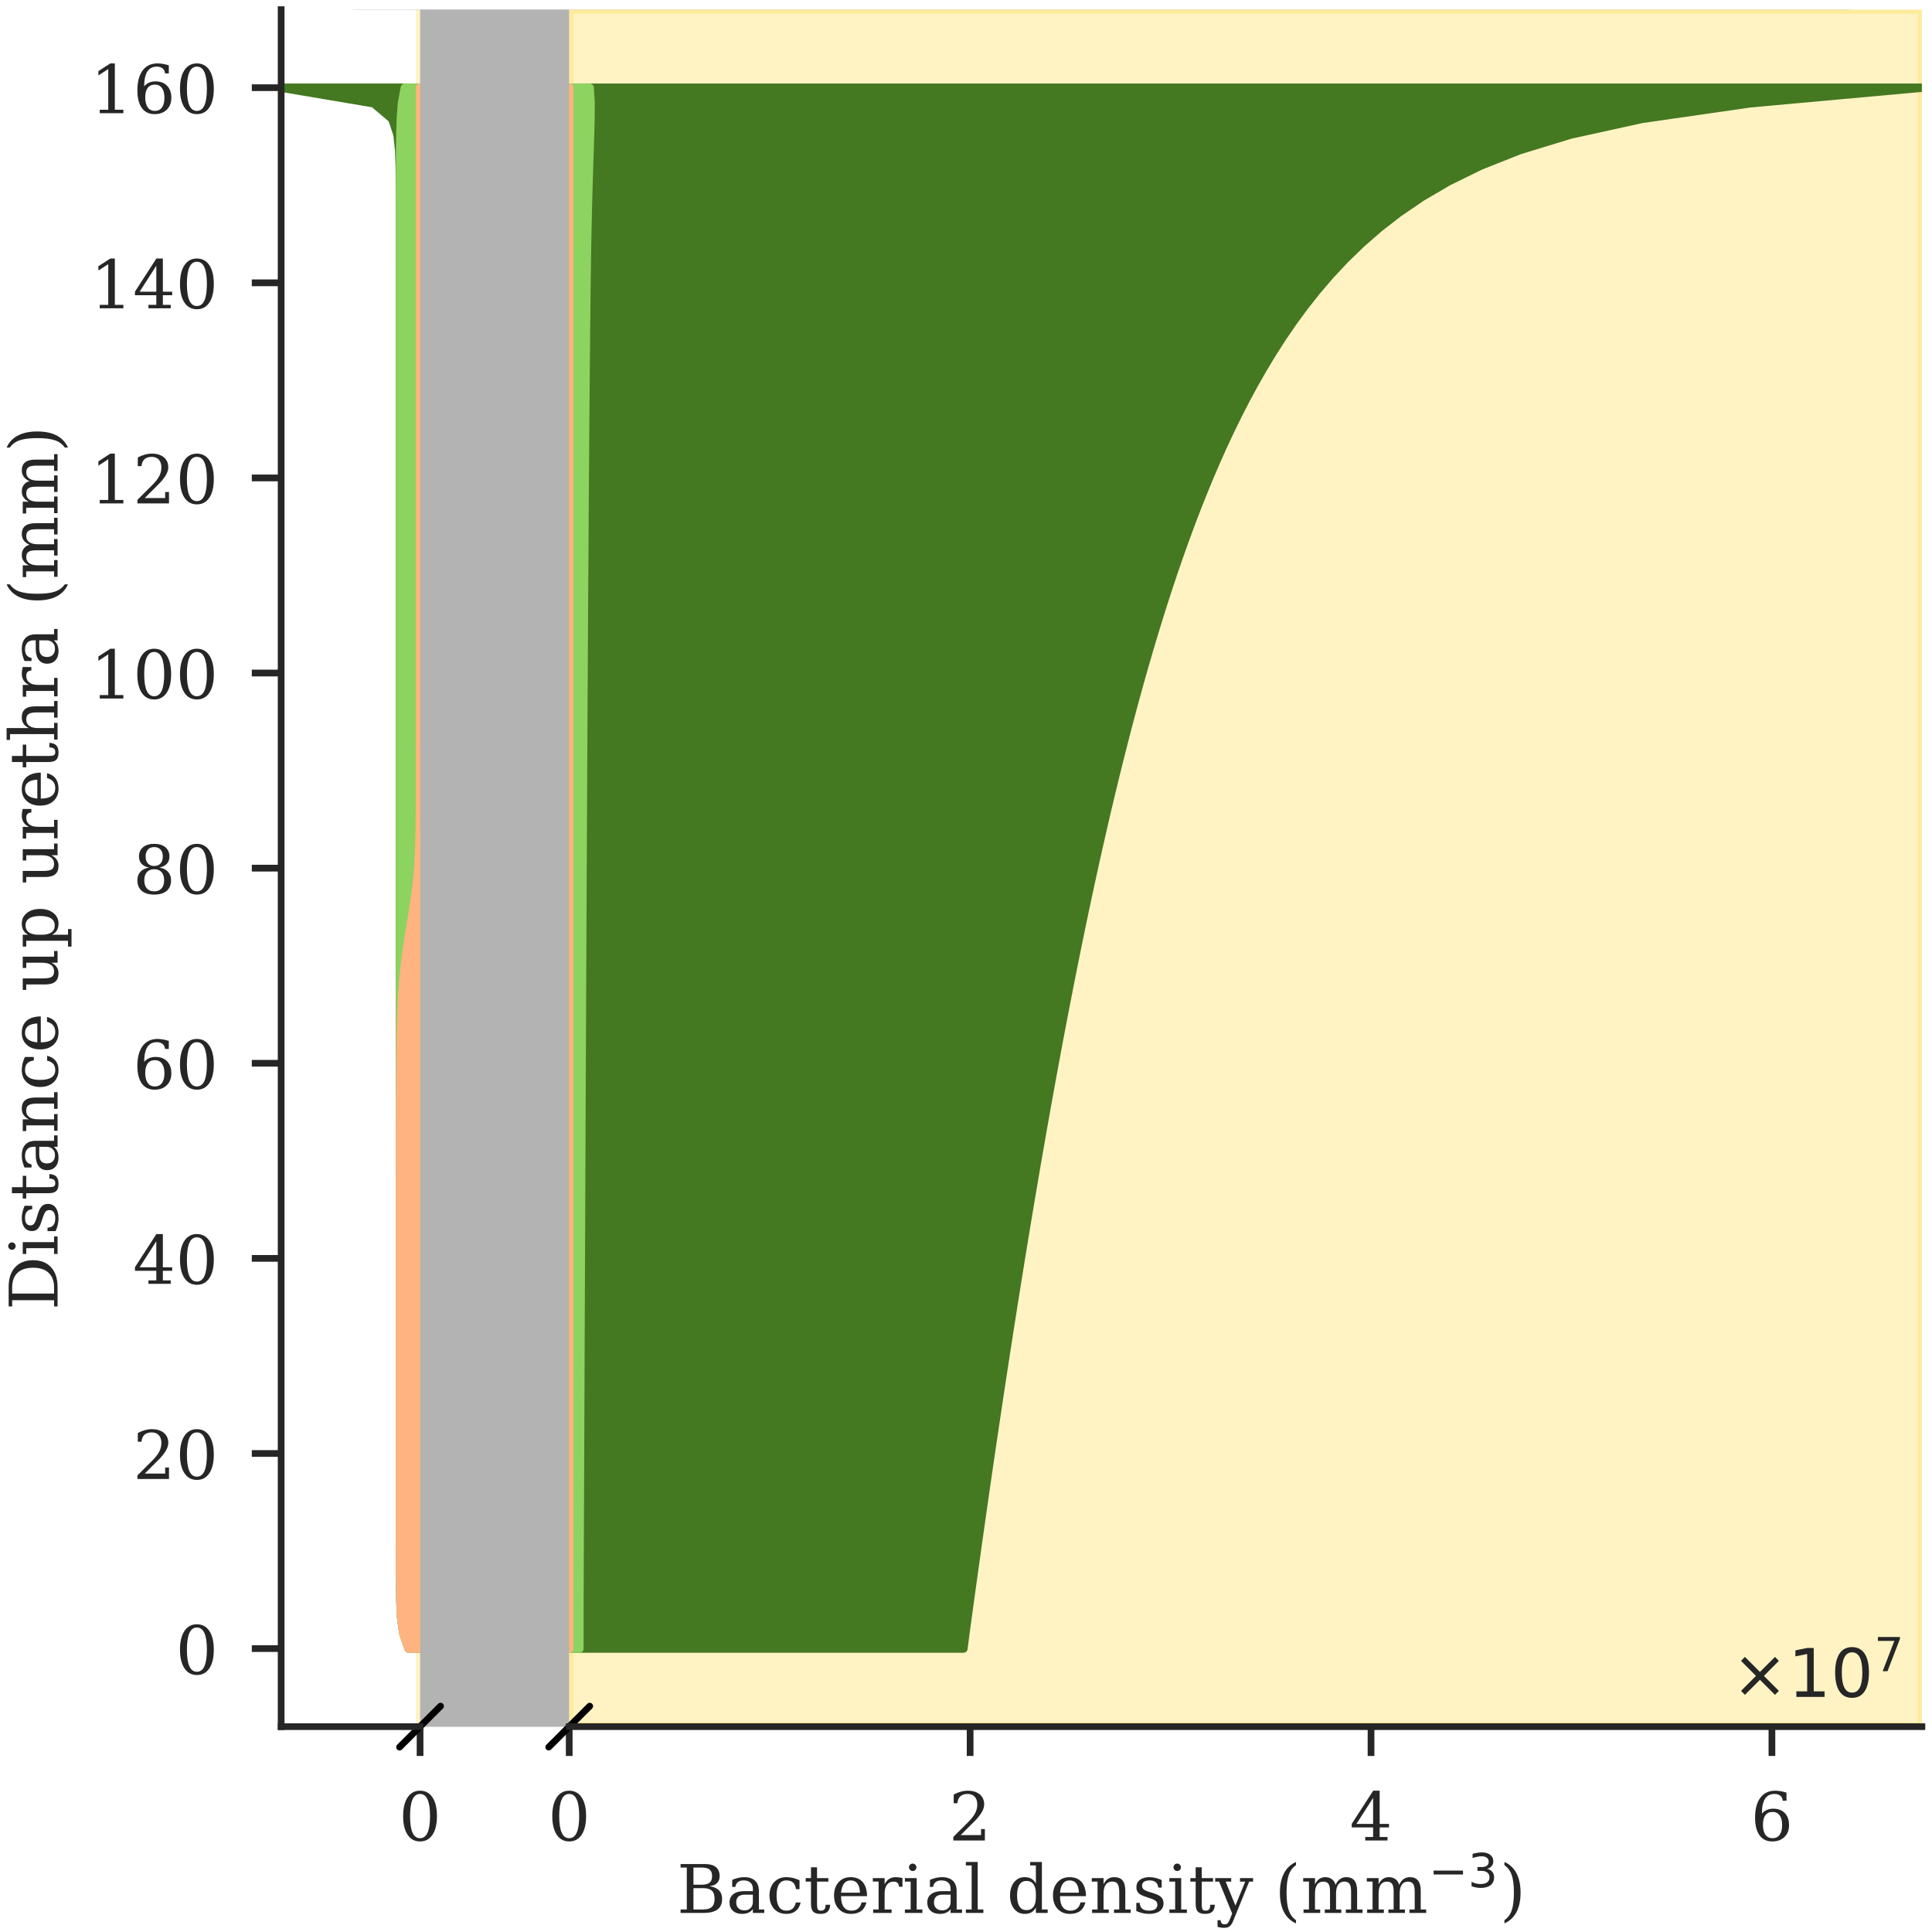 <?xml version="1.0" encoding="utf-8" standalone="no"?>
<!DOCTYPE svg PUBLIC "-//W3C//DTD SVG 1.1//EN"
  "http://www.w3.org/Graphics/SVG/1.1/DTD/svg11.dtd">
<!-- Created with matplotlib (https://matplotlib.org/) -->
<svg height="230.4pt" version="1.1" viewBox="0 0 230.4 230.4" width="230.4pt" xmlns="http://www.w3.org/2000/svg" xmlns:xlink="http://www.w3.org/1999/xlink">
 <defs>
  <style type="text/css">
*{stroke-linecap:butt;stroke-linejoin:round;}
  </style>
 </defs>
 <g id="figure_1">
  <g id="patch_1">
   <path d="M 0 230.4 
L 230.4 230.4 
L 230.4 0 
L 0 0 
z
" style="fill:#ffffff;"/>
  </g>
  <g id="axes_1">
   <g id="patch_2">
    <path clip-path="url(#p276889a1b2)" d="M 42.422 205.908 
L 42.422 1.152 
L 220.3 1.152 
L 220.3 205.908 
z
" style="fill:#b3b3b3;stroke:#b3b3b3;stroke-linejoin:miter;"/>
   </g>
  </g>
  <g id="axes_2">
   <g id="patch_3">
    <path d="M 33.528 205.908 
L 50.094 205.908 
L 50.094 1.152 
L 33.528 1.152 
z
" style="fill:#ffffff;"/>
   </g>
   <g id="matplotlib.axis_1">
    <g id="xtick_1">
     <g id="line2d_1">
      <defs>
       <path d="M 0 0 
L 0 3.5 
" id="m1932f70bb0" style="stroke:#262626;stroke-width:0.8;"/>
      </defs>
      <g>
       <use style="fill:#262626;stroke:#262626;stroke-width:0.8;" x="50.094" xlink:href="#m1932f70bb0" y="205.908"/>
      </g>
     </g>
     <g id="text_1">
      <!-- 0 -->
      <defs>
       <path d="M 31.781 3.422 
Q 39.266 3.422 42.969 11.625 
Q 46.688 19.828 46.688 36.375 
Q 46.688 52.984 42.969 61.188 
Q 39.266 69.391 31.781 69.391 
Q 24.312 69.391 20.594 61.188 
Q 16.891 52.984 16.891 36.375 
Q 16.891 19.828 20.594 11.625 
Q 24.312 3.422 31.781 3.422 
z
M 31.781 -1.422 
Q 19.922 -1.422 13.25 8.531 
Q 6.594 18.5 6.594 36.375 
Q 6.594 54.297 13.25 64.25 
Q 19.922 74.219 31.781 74.219 
Q 43.703 74.219 50.344 64.25 
Q 56.984 54.297 56.984 36.375 
Q 56.984 18.5 50.344 8.531 
Q 43.703 -1.422 31.781 -1.422 
z
" id="DejaVuSerif-48"/>
      </defs>
      <g style="fill:#262626;" transform="translate(47.549 219.487)scale(0.08 -0.08)">
       <use xlink:href="#DejaVuSerif-48"/>
      </g>
     </g>
    </g>
   </g>
   <g id="matplotlib.axis_2">
    <g id="ytick_1">
     <g id="line2d_2">
      <defs>
       <path d="M 0 0 
L -3.5 0 
" id="m31e5e1d4eb" style="stroke:#262626;stroke-width:0.8;"/>
      </defs>
      <g>
       <use style="fill:#262626;stroke:#262626;stroke-width:0.8;" x="33.528" xlink:href="#m31e5e1d4eb" y="196.601"/>
      </g>
     </g>
     <g id="text_2">
      <!-- 0 -->
      <g style="fill:#262626;" transform="translate(20.938 199.64)scale(0.08 -0.08)">
       <use xlink:href="#DejaVuSerif-48"/>
      </g>
     </g>
    </g>
    <g id="ytick_2">
     <g id="line2d_3">
      <g>
       <use style="fill:#262626;stroke:#262626;stroke-width:0.8;" x="33.528" xlink:href="#m31e5e1d4eb" y="173.333"/>
      </g>
     </g>
     <g id="text_3">
      <!-- 20 -->
      <defs>
       <path d="M 12.797 55.516 
L 7.328 55.516 
L 7.328 68.5 
Q 12.547 71.297 17.844 72.75 
Q 23.141 74.219 28.219 74.219 
Q 39.594 74.219 46.188 68.703 
Q 52.781 63.188 52.781 53.719 
Q 52.781 43.016 37.844 28.125 
Q 36.672 27 36.078 26.422 
L 17.672 8.016 
L 48.094 8.016 
L 48.094 17 
L 53.812 17 
L 53.812 0 
L 6.781 0 
L 6.781 5.328 
L 28.906 27.391 
Q 36.234 34.719 39.359 40.844 
Q 42.484 46.969 42.484 53.719 
Q 42.484 61.078 38.641 65.234 
Q 34.812 69.391 28.078 69.391 
Q 21.094 69.391 17.281 65.922 
Q 13.484 62.453 12.797 55.516 
z
" id="DejaVuSerif-50"/>
      </defs>
      <g style="fill:#262626;" transform="translate(15.848 176.373)scale(0.08 -0.08)">
       <use xlink:href="#DejaVuSerif-50"/>
       <use x="63.623" xlink:href="#DejaVuSerif-48"/>
      </g>
     </g>
    </g>
    <g id="ytick_3">
     <g id="line2d_4">
      <g>
       <use style="fill:#262626;stroke:#262626;stroke-width:0.8;" x="33.528" xlink:href="#m31e5e1d4eb" y="150.065"/>
      </g>
     </g>
     <g id="text_4">
      <!-- 40 -->
      <defs>
       <path d="M 34.906 24.703 
L 34.906 63.484 
L 10.016 24.703 
z
M 56.391 0 
L 23.188 0 
L 23.188 5.172 
L 34.906 5.172 
L 34.906 19.484 
L 3.078 19.484 
L 3.078 24.812 
L 35.016 74.219 
L 44.672 74.219 
L 44.672 24.703 
L 58.594 24.703 
L 58.594 19.484 
L 44.672 19.484 
L 44.672 5.172 
L 56.391 5.172 
z
" id="DejaVuSerif-52"/>
      </defs>
      <g style="fill:#262626;" transform="translate(15.848 153.105)scale(0.08 -0.08)">
       <use xlink:href="#DejaVuSerif-52"/>
       <use x="63.623" xlink:href="#DejaVuSerif-48"/>
      </g>
     </g>
    </g>
    <g id="ytick_4">
     <g id="line2d_5">
      <g>
       <use style="fill:#262626;stroke:#262626;stroke-width:0.8;" x="33.528" xlink:href="#m31e5e1d4eb" y="126.798"/>
      </g>
     </g>
     <g id="text_5">
      <!-- 60 -->
      <defs>
       <path d="M 32.719 3.422 
Q 39.594 3.422 43.297 8.469 
Q 47.016 13.531 47.016 23 
Q 47.016 32.469 43.297 37.516 
Q 39.594 42.578 32.719 42.578 
Q 25.734 42.578 22.062 37.688 
Q 18.406 32.812 18.406 23.578 
Q 18.406 13.875 22.109 8.641 
Q 25.828 3.422 32.719 3.422 
z
M 16.797 40.141 
Q 20.125 43.797 24.312 45.594 
Q 28.516 47.406 33.797 47.406 
Q 44.672 47.406 51 40.859 
Q 57.328 34.328 57.328 23 
Q 57.328 11.922 50.516 5.25 
Q 43.703 -1.422 32.328 -1.422 
Q 19.969 -1.422 13.328 7.781 
Q 6.688 17 6.688 34.078 
Q 6.688 53.219 14.547 63.719 
Q 22.406 74.219 36.719 74.219 
Q 40.578 74.219 44.828 73.484 
Q 49.078 72.75 53.516 71.297 
L 53.516 59.281 
L 48 59.281 
Q 47.406 64.203 44.234 66.797 
Q 41.062 69.391 35.688 69.391 
Q 26.219 69.391 21.578 62.203 
Q 16.938 55.031 16.797 40.141 
z
" id="DejaVuSerif-54"/>
      </defs>
      <g style="fill:#262626;" transform="translate(15.848 129.837)scale(0.08 -0.08)">
       <use xlink:href="#DejaVuSerif-54"/>
       <use x="63.623" xlink:href="#DejaVuSerif-48"/>
      </g>
     </g>
    </g>
    <g id="ytick_5">
     <g id="line2d_6">
      <g>
       <use style="fill:#262626;stroke:#262626;stroke-width:0.8;" x="33.528" xlink:href="#m31e5e1d4eb" y="103.53"/>
      </g>
     </g>
     <g id="text_6">
      <!-- 80 -->
      <defs>
       <path d="M 46.578 19.922 
Q 46.578 27.734 42.688 32.047 
Q 38.812 36.375 31.781 36.375 
Q 24.75 36.375 20.875 32.047 
Q 17 27.734 17 19.922 
Q 17 12.062 20.875 7.734 
Q 24.75 3.422 31.781 3.422 
Q 38.812 3.422 42.688 7.734 
Q 46.578 12.062 46.578 19.922 
z
M 44.578 55.328 
Q 44.578 61.969 41.203 65.672 
Q 37.844 69.391 31.781 69.391 
Q 25.781 69.391 22.391 65.672 
Q 19 61.969 19 55.328 
Q 19 48.641 22.391 44.922 
Q 25.781 41.219 31.781 41.219 
Q 37.844 41.219 41.203 44.922 
Q 44.578 48.641 44.578 55.328 
z
M 39.312 38.812 
Q 47.609 37.703 52.25 32.688 
Q 56.891 27.688 56.891 19.922 
Q 56.891 9.672 50.391 4.125 
Q 43.891 -1.422 31.781 -1.422 
Q 19.734 -1.422 13.203 4.125 
Q 6.688 9.672 6.688 19.922 
Q 6.688 27.688 11.328 32.688 
Q 15.969 37.703 24.312 38.812 
Q 16.938 40.141 13 44.406 
Q 9.078 48.688 9.078 55.328 
Q 9.078 64.109 15.125 69.156 
Q 21.188 74.219 31.781 74.219 
Q 42.391 74.219 48.438 69.156 
Q 54.5 64.109 54.5 55.328 
Q 54.5 48.688 50.562 44.406 
Q 46.625 40.141 39.312 38.812 
z
" id="DejaVuSerif-56"/>
      </defs>
      <g style="fill:#262626;" transform="translate(15.848 106.569)scale(0.08 -0.08)">
       <use xlink:href="#DejaVuSerif-56"/>
       <use x="63.623" xlink:href="#DejaVuSerif-48"/>
      </g>
     </g>
    </g>
    <g id="ytick_6">
     <g id="line2d_7">
      <g>
       <use style="fill:#262626;stroke:#262626;stroke-width:0.8;" x="33.528" xlink:href="#m31e5e1d4eb" y="80.262"/>
      </g>
     </g>
     <g id="text_7">
      <!-- 100 -->
      <defs>
       <path d="M 14.203 0 
L 14.203 5.172 
L 26.906 5.172 
L 26.906 65.828 
L 12.203 56.297 
L 12.203 62.703 
L 29.984 74.219 
L 36.719 74.219 
L 36.719 5.172 
L 49.422 5.172 
L 49.422 0 
z
" id="DejaVuSerif-49"/>
      </defs>
      <g style="fill:#262626;" transform="translate(10.758 83.302)scale(0.08 -0.08)">
       <use xlink:href="#DejaVuSerif-49"/>
       <use x="63.623" xlink:href="#DejaVuSerif-48"/>
       <use x="127.246" xlink:href="#DejaVuSerif-48"/>
      </g>
     </g>
    </g>
    <g id="ytick_7">
     <g id="line2d_8">
      <g>
       <use style="fill:#262626;stroke:#262626;stroke-width:0.8;" x="33.528" xlink:href="#m31e5e1d4eb" y="56.995"/>
      </g>
     </g>
     <g id="text_8">
      <!-- 120 -->
      <g style="fill:#262626;" transform="translate(10.758 60.034)scale(0.08 -0.08)">
       <use xlink:href="#DejaVuSerif-49"/>
       <use x="63.623" xlink:href="#DejaVuSerif-50"/>
       <use x="127.246" xlink:href="#DejaVuSerif-48"/>
      </g>
     </g>
    </g>
    <g id="ytick_8">
     <g id="line2d_9">
      <g>
       <use style="fill:#262626;stroke:#262626;stroke-width:0.8;" x="33.528" xlink:href="#m31e5e1d4eb" y="33.727"/>
      </g>
     </g>
     <g id="text_9">
      <!-- 140 -->
      <g style="fill:#262626;" transform="translate(10.758 36.766)scale(0.08 -0.08)">
       <use xlink:href="#DejaVuSerif-49"/>
       <use x="63.623" xlink:href="#DejaVuSerif-52"/>
       <use x="127.246" xlink:href="#DejaVuSerif-48"/>
      </g>
     </g>
    </g>
    <g id="ytick_9">
     <g id="line2d_10">
      <g>
       <use style="fill:#262626;stroke:#262626;stroke-width:0.8;" x="33.528" xlink:href="#m31e5e1d4eb" y="10.459"/>
      </g>
     </g>
     <g id="text_10">
      <!-- 160 -->
      <g style="fill:#262626;" transform="translate(10.758 13.498)scale(0.08 -0.08)">
       <use xlink:href="#DejaVuSerif-49"/>
       <use x="63.623" xlink:href="#DejaVuSerif-54"/>
       <use x="127.246" xlink:href="#DejaVuSerif-48"/>
      </g>
     </g>
    </g>
   </g>
   <g id="patch_4">
    <path clip-path="url(#p70a51b97aa)" d="M 50.094 205.908 
L 50.094 1.152 
L 211.406 1.152 
L 211.406 205.908 
z
" style="fill:#ffdd55;opacity:0.35;stroke:#ffdd55;stroke-linejoin:miter;"/>
   </g>
   <g id="PolyCollection_1">
    <defs>
     <path d="M 50.094 -33.799 
L 97.104 -33.799 
L 97.346 -35.661 
L 97.599 -37.522 
L 97.854 -39.383 
L 98.111 -41.245 
L 98.369 -43.106 
L 98.629 -44.968 
L 98.891 -46.829 
L 99.155 -48.69 
L 99.42 -50.552 
L 99.688 -52.413 
L 99.957 -54.275 
L 100.229 -56.136 
L 100.502 -57.998 
L 100.777 -59.859 
L 101.055 -61.72 
L 101.335 -63.582 
L 101.616 -65.443 
L 101.9 -67.305 
L 102.186 -69.166 
L 102.475 -71.027 
L 102.766 -72.889 
L 103.059 -74.75 
L 103.356 -76.612 
L 103.654 -78.473 
L 103.955 -80.335 
L 104.259 -82.196 
L 104.566 -84.057 
L 104.876 -85.919 
L 105.188 -87.78 
L 105.504 -89.642 
L 105.823 -91.503 
L 106.145 -93.364 
L 106.47 -95.226 
L 106.799 -97.087 
L 107.132 -98.949 
L 107.468 -100.81 
L 107.808 -102.672 
L 108.152 -104.533 
L 108.5 -106.394 
L 108.853 -108.256 
L 109.21 -110.117 
L 109.572 -111.979 
L 109.939 -113.84 
L 110.31 -115.701 
L 110.687 -117.563 
L 111.069 -119.424 
L 111.457 -121.286 
L 111.851 -123.147 
L 112.251 -125.009 
L 112.658 -126.87 
L 113.071 -128.731 
L 113.492 -130.593 
L 113.92 -132.454 
L 114.356 -134.316 
L 114.8 -136.177 
L 115.253 -138.039 
L 115.715 -139.9 
L 116.186 -141.761 
L 116.668 -143.623 
L 117.16 -145.484 
L 117.663 -147.346 
L 118.179 -149.207 
L 118.707 -151.068 
L 119.249 -152.93 
L 119.804 -154.791 
L 120.375 -156.653 
L 120.962 -158.514 
L 121.566 -160.376 
L 122.189 -162.237 
L 122.831 -164.098 
L 123.495 -165.96 
L 124.181 -167.821 
L 124.892 -169.683 
L 125.629 -171.544 
L 126.395 -173.405 
L 127.193 -175.267 
L 128.024 -177.128 
L 128.893 -178.99 
L 129.803 -180.851 
L 130.758 -182.713 
L 131.763 -184.574 
L 132.824 -186.435 
L 133.948 -188.297 
L 135.142 -190.158 
L 136.417 -192.02 
L 137.783 -193.881 
L 139.255 -195.742 
L 140.851 -197.604 
L 142.593 -199.465 
L 144.511 -201.327 
L 146.642 -203.188 
L 149.038 -205.05 
L 151.772 -206.911 
L 154.954 -208.772 
L 158.748 -210.634 
L 163.436 -212.495 
L 169.525 -214.357 
L 178.004 -216.218 
L 190.905 -218.079 
L 211.391 -219.941 
L 50.094 -219.941 
L 50.094 -219.941 
L 50.094 -218.079 
L 50.094 -216.218 
L 50.094 -214.357 
L 50.094 -212.495 
L 50.094 -210.634 
L 50.094 -208.772 
L 50.094 -206.911 
L 50.094 -205.05 
L 50.094 -203.188 
L 50.094 -201.327 
L 50.094 -199.465 
L 50.094 -197.604 
L 50.094 -195.742 
L 50.094 -193.881 
L 50.094 -192.02 
L 50.094 -190.158 
L 50.094 -188.297 
L 50.094 -186.435 
L 50.094 -184.574 
L 50.094 -182.713 
L 50.094 -180.851 
L 50.094 -178.99 
L 50.094 -177.128 
L 50.094 -175.267 
L 50.094 -173.405 
L 50.094 -171.544 
L 50.094 -169.683 
L 50.094 -167.821 
L 50.094 -165.96 
L 50.094 -164.098 
L 50.094 -162.237 
L 50.094 -160.376 
L 50.094 -158.514 
L 50.094 -156.653 
L 50.094 -154.791 
L 50.094 -152.93 
L 50.094 -151.068 
L 50.094 -149.207 
L 50.094 -147.346 
L 50.094 -145.484 
L 50.094 -143.623 
L 50.094 -141.761 
L 50.094 -139.9 
L 50.094 -138.039 
L 50.094 -136.177 
L 50.094 -134.316 
L 50.094 -132.454 
L 50.094 -130.593 
L 50.094 -128.731 
L 50.094 -126.87 
L 50.094 -125.009 
L 50.094 -123.147 
L 50.094 -121.286 
L 50.094 -119.424 
L 50.094 -117.563 
L 50.094 -115.701 
L 50.094 -113.84 
L 50.094 -111.979 
L 50.094 -110.117 
L 50.094 -108.256 
L 50.094 -106.394 
L 50.094 -104.533 
L 50.094 -102.672 
L 50.094 -100.81 
L 50.094 -98.949 
L 50.094 -97.087 
L 50.094 -95.226 
L 50.094 -93.364 
L 50.094 -91.503 
L 50.094 -89.642 
L 50.094 -87.78 
L 50.094 -85.919 
L 50.094 -84.057 
L 50.094 -82.196 
L 50.094 -80.335 
L 50.094 -78.473 
L 50.094 -76.612 
L 50.094 -74.75 
L 50.094 -72.889 
L 50.094 -71.027 
L 50.094 -69.166 
L 50.094 -67.305 
L 50.094 -65.443 
L 50.094 -63.582 
L 50.094 -61.72 
L 50.094 -59.859 
L 50.094 -57.998 
L 50.094 -56.136 
L 50.094 -54.275 
L 50.094 -52.413 
L 50.094 -50.552 
L 50.094 -48.69 
L 50.094 -46.829 
L 50.094 -44.968 
L 50.094 -43.106 
L 50.094 -41.245 
L 50.094 -39.383 
L 50.094 -37.522 
L 50.094 -35.661 
L 50.094 -33.799 
z
" id="m9d2fa348dc" style="stroke:#447821;"/>
    </defs>
    <g clip-path="url(#p70a51b97aa)">
     <use style="fill:#447821;stroke:#447821;" x="0" xlink:href="#m9d2fa348dc" y="230.4"/>
    </g>
   </g>
   <g id="PolyCollection_2">
    <defs>
     <path d="M 50.094 -33.799 
L 48.729 -33.799 
L 48.086 -35.661 
L 47.84 -37.522 
L 47.751 -39.383 
L 47.72 -41.245 
L 47.709 -43.106 
L 47.706 -44.968 
L 47.704 -46.829 
L 47.704 -48.69 
L 47.704 -50.552 
L 47.704 -52.413 
L 47.704 -54.275 
L 47.704 -56.136 
L 47.704 -57.998 
L 47.704 -59.859 
L 47.704 -61.72 
L 47.704 -63.582 
L 47.704 -65.443 
L 47.704 -67.305 
L 47.704 -69.166 
L 47.704 -71.027 
L 47.704 -72.889 
L 47.704 -74.75 
L 47.704 -76.612 
L 47.704 -78.473 
L 47.704 -80.335 
L 47.704 -82.196 
L 47.704 -84.057 
L 47.704 -85.919 
L 47.704 -87.78 
L 47.704 -89.642 
L 47.704 -91.503 
L 47.704 -93.364 
L 47.704 -95.226 
L 47.704 -97.087 
L 47.704 -98.949 
L 47.704 -100.81 
L 47.704 -102.672 
L 47.704 -104.533 
L 47.704 -106.394 
L 47.704 -108.256 
L 47.704 -110.117 
L 47.704 -111.979 
L 47.704 -113.84 
L 47.704 -115.701 
L 47.704 -117.563 
L 47.704 -119.424 
L 47.704 -121.286 
L 47.704 -123.147 
L 47.704 -125.009 
L 47.704 -126.87 
L 47.704 -128.731 
L 47.704 -130.593 
L 47.704 -132.454 
L 47.704 -134.316 
L 47.704 -136.177 
L 47.704 -138.039 
L 47.704 -139.9 
L 47.704 -141.761 
L 47.704 -143.623 
L 47.704 -145.484 
L 47.704 -147.346 
L 47.704 -149.207 
L 47.704 -151.068 
L 47.704 -152.93 
L 47.704 -154.791 
L 47.704 -156.653 
L 47.704 -158.514 
L 47.704 -160.376 
L 47.704 -162.237 
L 47.704 -164.098 
L 47.704 -165.96 
L 47.704 -167.821 
L 47.704 -169.683 
L 47.704 -171.544 
L 47.704 -173.405 
L 47.704 -175.267 
L 47.704 -177.128 
L 47.704 -178.99 
L 47.704 -180.851 
L 47.704 -182.713 
L 47.704 -184.574 
L 47.704 -186.435 
L 47.704 -188.297 
L 47.704 -190.158 
L 47.704 -192.02 
L 47.704 -193.881 
L 47.704 -195.742 
L 47.704 -197.604 
L 47.704 -199.465 
L 47.703 -201.327 
L 47.703 -203.188 
L 47.702 -205.05 
L 47.699 -206.911 
L 47.691 -208.772 
L 47.668 -210.634 
L 47.601 -212.495 
L 47.401 -214.357 
L 46.781 -216.218 
L 44.584 -218.079 
L 33.528 -219.941 
L 50.094 -219.941 
L 50.094 -219.941 
L 50.094 -218.079 
L 50.094 -216.218 
L 50.094 -214.357 
L 50.094 -212.495 
L 50.094 -210.634 
L 50.094 -208.772 
L 50.094 -206.911 
L 50.094 -205.05 
L 50.094 -203.188 
L 50.094 -201.327 
L 50.094 -199.465 
L 50.094 -197.604 
L 50.094 -195.742 
L 50.094 -193.881 
L 50.094 -192.02 
L 50.094 -190.158 
L 50.094 -188.297 
L 50.094 -186.435 
L 50.094 -184.574 
L 50.094 -182.713 
L 50.094 -180.851 
L 50.094 -178.99 
L 50.094 -177.128 
L 50.094 -175.267 
L 50.094 -173.405 
L 50.094 -171.544 
L 50.094 -169.683 
L 50.094 -167.821 
L 50.094 -165.96 
L 50.094 -164.098 
L 50.094 -162.237 
L 50.094 -160.376 
L 50.094 -158.514 
L 50.094 -156.653 
L 50.094 -154.791 
L 50.094 -152.93 
L 50.094 -151.068 
L 50.094 -149.207 
L 50.094 -147.346 
L 50.094 -145.484 
L 50.094 -143.623 
L 50.094 -141.761 
L 50.094 -139.9 
L 50.094 -138.039 
L 50.094 -136.177 
L 50.094 -134.316 
L 50.094 -132.454 
L 50.094 -130.593 
L 50.094 -128.731 
L 50.094 -126.87 
L 50.094 -125.009 
L 50.094 -123.147 
L 50.094 -121.286 
L 50.094 -119.424 
L 50.094 -117.563 
L 50.094 -115.701 
L 50.094 -113.84 
L 50.094 -111.979 
L 50.094 -110.117 
L 50.094 -108.256 
L 50.094 -106.394 
L 50.094 -104.533 
L 50.094 -102.672 
L 50.094 -100.81 
L 50.094 -98.949 
L 50.094 -97.087 
L 50.094 -95.226 
L 50.094 -93.364 
L 50.094 -91.503 
L 50.094 -89.642 
L 50.094 -87.78 
L 50.094 -85.919 
L 50.094 -84.057 
L 50.094 -82.196 
L 50.094 -80.335 
L 50.094 -78.473 
L 50.094 -76.612 
L 50.094 -74.75 
L 50.094 -72.889 
L 50.094 -71.027 
L 50.094 -69.166 
L 50.094 -67.305 
L 50.094 -65.443 
L 50.094 -63.582 
L 50.094 -61.72 
L 50.094 -59.859 
L 50.094 -57.998 
L 50.094 -56.136 
L 50.094 -54.275 
L 50.094 -52.413 
L 50.094 -50.552 
L 50.094 -48.69 
L 50.094 -46.829 
L 50.094 -44.968 
L 50.094 -43.106 
L 50.094 -41.245 
L 50.094 -39.383 
L 50.094 -37.522 
L 50.094 -35.661 
L 50.094 -33.799 
z
" id="md8dd7ab672" style="stroke:#447821;"/>
    </defs>
    <g clip-path="url(#p70a51b97aa)">
     <use style="fill:#447821;stroke:#447821;" x="0" xlink:href="#md8dd7ab672" y="230.4"/>
    </g>
   </g>
   <g id="line2d_11">
    <path d="M 47.65 208.352 
L 52.538 203.464 
" style="fill:none;stroke:#000000;stroke-linecap:round;stroke-width:0.8;"/>
   </g>
   <g id="patch_5">
    <path d="M 33.528 205.908 
L 33.528 1.152 
" style="fill:none;stroke:#262626;stroke-linecap:square;stroke-linejoin:miter;stroke-width:0.8;"/>
   </g>
   <g id="patch_6">
    <path d="M 33.528 205.908 
L 50.094 205.908 
" style="fill:none;stroke:#262626;stroke-linecap:square;stroke-linejoin:miter;stroke-width:0.8;"/>
   </g>
   <g id="PolyCollection_3">
    <defs>
     <path d="M 50.094 -33.799 
L 51.307 -33.799 
L 51.308 -35.661 
L 51.312 -37.522 
L 51.317 -39.383 
L 51.323 -41.245 
L 51.329 -43.106 
L 51.336 -44.968 
L 51.343 -46.829 
L 51.351 -48.69 
L 51.358 -50.552 
L 51.366 -52.413 
L 51.373 -54.275 
L 51.38 -56.136 
L 51.388 -57.998 
L 51.396 -59.859 
L 51.403 -61.72 
L 51.411 -63.582 
L 51.418 -65.443 
L 51.426 -67.305 
L 51.434 -69.166 
L 51.441 -71.027 
L 51.449 -72.889 
L 51.457 -74.75 
L 51.464 -76.612 
L 51.472 -78.473 
L 51.48 -80.335 
L 51.488 -82.196 
L 51.495 -84.057 
L 51.503 -85.919 
L 51.511 -87.78 
L 51.519 -89.642 
L 51.527 -91.503 
L 51.535 -93.364 
L 51.543 -95.226 
L 51.551 -97.087 
L 51.559 -98.949 
L 51.567 -100.81 
L 51.576 -102.672 
L 51.584 -104.533 
L 51.592 -106.394 
L 51.6 -108.256 
L 51.609 -110.117 
L 51.617 -111.979 
L 51.625 -113.84 
L 51.634 -115.701 
L 51.643 -117.563 
L 51.651 -119.424 
L 51.66 -121.286 
L 51.669 -123.147 
L 51.677 -125.009 
L 51.686 -126.87 
L 51.695 -128.731 
L 51.704 -130.593 
L 51.714 -132.454 
L 51.723 -134.316 
L 51.732 -136.177 
L 51.741 -138.039 
L 51.751 -139.9 
L 51.761 -141.761 
L 51.77 -143.623 
L 51.78 -145.484 
L 51.79 -147.346 
L 51.8 -149.207 
L 51.811 -151.068 
L 51.821 -152.93 
L 51.832 -154.791 
L 51.842 -156.653 
L 51.853 -158.514 
L 51.865 -160.376 
L 51.876 -162.237 
L 51.887 -164.098 
L 51.899 -165.96 
L 51.911 -167.821 
L 51.924 -169.683 
L 51.936 -171.544 
L 51.949 -173.405 
L 51.963 -175.267 
L 51.976 -177.128 
L 51.99 -178.99 
L 52.005 -180.851 
L 52.02 -182.713 
L 52.035 -184.574 
L 52.051 -186.435 
L 52.068 -188.297 
L 52.086 -190.158 
L 52.104 -192.02 
L 52.124 -193.881 
L 52.146 -195.742 
L 52.169 -197.604 
L 52.195 -199.465 
L 52.226 -201.327 
L 52.261 -203.188 
L 52.303 -205.05 
L 52.351 -206.911 
L 52.405 -208.772 
L 52.463 -210.634 
L 52.523 -212.495 
L 52.58 -214.357 
L 52.629 -216.218 
L 52.646 -218.079 
L 52.531 -219.941 
L 50.094 -219.941 
L 50.094 -219.941 
L 50.094 -218.079 
L 50.094 -216.218 
L 50.094 -214.357 
L 50.094 -212.495 
L 50.094 -210.634 
L 50.094 -208.772 
L 50.094 -206.911 
L 50.094 -205.05 
L 50.094 -203.188 
L 50.094 -201.327 
L 50.094 -199.465 
L 50.094 -197.604 
L 50.094 -195.742 
L 50.094 -193.881 
L 50.094 -192.02 
L 50.094 -190.158 
L 50.094 -188.297 
L 50.094 -186.435 
L 50.094 -184.574 
L 50.094 -182.713 
L 50.094 -180.851 
L 50.094 -178.99 
L 50.094 -177.128 
L 50.094 -175.267 
L 50.094 -173.405 
L 50.094 -171.544 
L 50.094 -169.683 
L 50.094 -167.821 
L 50.094 -165.96 
L 50.094 -164.098 
L 50.094 -162.237 
L 50.094 -160.376 
L 50.094 -158.514 
L 50.094 -156.653 
L 50.094 -154.791 
L 50.094 -152.93 
L 50.094 -151.068 
L 50.094 -149.207 
L 50.094 -147.346 
L 50.094 -145.484 
L 50.094 -143.623 
L 50.094 -141.761 
L 50.094 -139.9 
L 50.094 -138.039 
L 50.094 -136.177 
L 50.094 -134.316 
L 50.094 -132.454 
L 50.094 -130.593 
L 50.094 -128.731 
L 50.094 -126.87 
L 50.094 -125.009 
L 50.094 -123.147 
L 50.094 -121.286 
L 50.094 -119.424 
L 50.094 -117.563 
L 50.094 -115.701 
L 50.094 -113.84 
L 50.094 -111.979 
L 50.094 -110.117 
L 50.094 -108.256 
L 50.094 -106.394 
L 50.094 -104.533 
L 50.094 -102.672 
L 50.094 -100.81 
L 50.094 -98.949 
L 50.094 -97.087 
L 50.094 -95.226 
L 50.094 -93.364 
L 50.094 -91.503 
L 50.094 -89.642 
L 50.094 -87.78 
L 50.094 -85.919 
L 50.094 -84.057 
L 50.094 -82.196 
L 50.094 -80.335 
L 50.094 -78.473 
L 50.094 -76.612 
L 50.094 -74.75 
L 50.094 -72.889 
L 50.094 -71.027 
L 50.094 -69.166 
L 50.094 -67.305 
L 50.094 -65.443 
L 50.094 -63.582 
L 50.094 -61.72 
L 50.094 -59.859 
L 50.094 -57.998 
L 50.094 -56.136 
L 50.094 -54.275 
L 50.094 -52.413 
L 50.094 -50.552 
L 50.094 -48.69 
L 50.094 -46.829 
L 50.094 -44.968 
L 50.094 -43.106 
L 50.094 -41.245 
L 50.094 -39.383 
L 50.094 -37.522 
L 50.094 -35.661 
L 50.094 -33.799 
z
" id="m9eeea873dd" style="stroke:#8dd35f;"/>
    </defs>
    <g clip-path="url(#p70a51b97aa)">
     <use style="fill:#8dd35f;stroke:#8dd35f;" x="0" xlink:href="#m9eeea873dd" y="230.4"/>
    </g>
   </g>
   <g id="PolyCollection_4">
    <defs>
     <path d="M 50.094 -33.799 
L 48.729 -33.799 
L 48.086 -35.661 
L 47.84 -37.522 
L 47.751 -39.383 
L 47.72 -41.245 
L 47.709 -43.106 
L 47.706 -44.968 
L 47.704 -46.829 
L 47.704 -48.69 
L 47.704 -50.552 
L 47.704 -52.413 
L 47.704 -54.275 
L 47.704 -56.136 
L 47.704 -57.998 
L 47.704 -59.859 
L 47.704 -61.72 
L 47.704 -63.582 
L 47.704 -65.443 
L 47.704 -67.305 
L 47.704 -69.166 
L 47.704 -71.027 
L 47.704 -72.889 
L 47.704 -74.75 
L 47.704 -76.612 
L 47.704 -78.473 
L 47.704 -80.335 
L 47.704 -82.196 
L 47.704 -84.057 
L 47.704 -85.919 
L 47.704 -87.78 
L 47.704 -89.642 
L 47.704 -91.503 
L 47.704 -93.364 
L 47.704 -95.226 
L 47.704 -97.087 
L 47.704 -98.949 
L 47.704 -100.81 
L 47.704 -102.672 
L 47.704 -104.533 
L 47.704 -106.394 
L 47.704 -108.256 
L 47.704 -110.117 
L 47.704 -111.979 
L 47.704 -113.84 
L 47.704 -115.701 
L 47.704 -117.563 
L 47.704 -119.424 
L 47.704 -121.286 
L 47.704 -123.147 
L 47.704 -125.009 
L 47.704 -126.87 
L 47.704 -128.731 
L 47.704 -130.593 
L 47.704 -132.454 
L 47.704 -134.316 
L 47.704 -136.177 
L 47.704 -138.039 
L 47.704 -139.9 
L 47.704 -141.761 
L 47.704 -143.623 
L 47.704 -145.484 
L 47.704 -147.346 
L 47.704 -149.207 
L 47.704 -151.068 
L 47.704 -152.93 
L 47.704 -154.791 
L 47.704 -156.653 
L 47.704 -158.514 
L 47.704 -160.376 
L 47.704 -162.237 
L 47.704 -164.098 
L 47.704 -165.96 
L 47.704 -167.821 
L 47.704 -169.683 
L 47.704 -171.544 
L 47.704 -173.405 
L 47.704 -175.267 
L 47.704 -177.128 
L 47.704 -178.99 
L 47.704 -180.851 
L 47.704 -182.713 
L 47.704 -184.574 
L 47.704 -186.435 
L 47.704 -188.297 
L 47.704 -190.158 
L 47.704 -192.02 
L 47.704 -193.881 
L 47.704 -195.742 
L 47.704 -197.604 
L 47.704 -199.465 
L 47.704 -201.327 
L 47.705 -203.188 
L 47.705 -205.05 
L 47.706 -206.911 
L 47.708 -208.772 
L 47.713 -210.634 
L 47.722 -212.495 
L 47.744 -214.357 
L 47.799 -216.218 
L 47.937 -218.079 
L 48.278 -219.941 
L 50.094 -219.941 
L 50.094 -219.941 
L 50.094 -218.079 
L 50.094 -216.218 
L 50.094 -214.357 
L 50.094 -212.495 
L 50.094 -210.634 
L 50.094 -208.772 
L 50.094 -206.911 
L 50.094 -205.05 
L 50.094 -203.188 
L 50.094 -201.327 
L 50.094 -199.465 
L 50.094 -197.604 
L 50.094 -195.742 
L 50.094 -193.881 
L 50.094 -192.02 
L 50.094 -190.158 
L 50.094 -188.297 
L 50.094 -186.435 
L 50.094 -184.574 
L 50.094 -182.713 
L 50.094 -180.851 
L 50.094 -178.99 
L 50.094 -177.128 
L 50.094 -175.267 
L 50.094 -173.405 
L 50.094 -171.544 
L 50.094 -169.683 
L 50.094 -167.821 
L 50.094 -165.96 
L 50.094 -164.098 
L 50.094 -162.237 
L 50.094 -160.376 
L 50.094 -158.514 
L 50.094 -156.653 
L 50.094 -154.791 
L 50.094 -152.93 
L 50.094 -151.068 
L 50.094 -149.207 
L 50.094 -147.346 
L 50.094 -145.484 
L 50.094 -143.623 
L 50.094 -141.761 
L 50.094 -139.9 
L 50.094 -138.039 
L 50.094 -136.177 
L 50.094 -134.316 
L 50.094 -132.454 
L 50.094 -130.593 
L 50.094 -128.731 
L 50.094 -126.87 
L 50.094 -125.009 
L 50.094 -123.147 
L 50.094 -121.286 
L 50.094 -119.424 
L 50.094 -117.563 
L 50.094 -115.701 
L 50.094 -113.84 
L 50.094 -111.979 
L 50.094 -110.117 
L 50.094 -108.256 
L 50.094 -106.394 
L 50.094 -104.533 
L 50.094 -102.672 
L 50.094 -100.81 
L 50.094 -98.949 
L 50.094 -97.087 
L 50.094 -95.226 
L 50.094 -93.364 
L 50.094 -91.503 
L 50.094 -89.642 
L 50.094 -87.78 
L 50.094 -85.919 
L 50.094 -84.057 
L 50.094 -82.196 
L 50.094 -80.335 
L 50.094 -78.473 
L 50.094 -76.612 
L 50.094 -74.75 
L 50.094 -72.889 
L 50.094 -71.027 
L 50.094 -69.166 
L 50.094 -67.305 
L 50.094 -65.443 
L 50.094 -63.582 
L 50.094 -61.72 
L 50.094 -59.859 
L 50.094 -57.998 
L 50.094 -56.136 
L 50.094 -54.275 
L 50.094 -52.413 
L 50.094 -50.552 
L 50.094 -48.69 
L 50.094 -46.829 
L 50.094 -44.968 
L 50.094 -43.106 
L 50.094 -41.245 
L 50.094 -39.383 
L 50.094 -37.522 
L 50.094 -35.661 
L 50.094 -33.799 
z
" id="m8752920527" style="stroke:#8dd35f;"/>
    </defs>
    <g clip-path="url(#p70a51b97aa)">
     <use style="fill:#8dd35f;stroke:#8dd35f;" x="0" xlink:href="#m8752920527" y="230.4"/>
    </g>
   </g>
   <g id="text_11">
    <!-- $\times 10^7$ -->
    <defs>
     <path d="M 70.125 53.719 
L 47.797 31.297 
L 70.125 8.984 
L 64.312 3.078 
L 41.891 25.484 
L 19.484 3.078 
L 13.719 8.984 
L 35.984 31.297 
L 13.719 53.719 
L 19.484 59.625 
L 41.891 37.203 
L 64.312 59.625 
z
" id="DejaVuSans-215"/>
     <path d="M 12.406 8.297 
L 28.516 8.297 
L 28.516 63.922 
L 10.984 60.406 
L 10.984 69.391 
L 28.422 72.906 
L 38.281 72.906 
L 38.281 8.297 
L 54.391 8.297 
L 54.391 0 
L 12.406 0 
z
" id="DejaVuSans-49"/>
     <path d="M 31.781 66.406 
Q 24.172 66.406 20.328 58.906 
Q 16.5 51.422 16.5 36.375 
Q 16.5 21.391 20.328 13.891 
Q 24.172 6.391 31.781 6.391 
Q 39.453 6.391 43.281 13.891 
Q 47.125 21.391 47.125 36.375 
Q 47.125 51.422 43.281 58.906 
Q 39.453 66.406 31.781 66.406 
z
M 31.781 74.219 
Q 44.047 74.219 50.516 64.516 
Q 56.984 54.828 56.984 36.375 
Q 56.984 17.969 50.516 8.266 
Q 44.047 -1.422 31.781 -1.422 
Q 19.531 -1.422 13.062 8.266 
Q 6.594 17.969 6.594 36.375 
Q 6.594 54.828 13.062 64.516 
Q 19.531 74.219 31.781 74.219 
z
" id="DejaVuSans-48"/>
     <path d="M 8.203 72.906 
L 55.078 72.906 
L 55.078 68.703 
L 28.609 0 
L 18.312 0 
L 43.219 64.594 
L 8.203 64.594 
z
" id="DejaVuSans-55"/>
    </defs>
    <g style="fill:#262626;" transform="translate(188.743 202.418)scale(0.08 -0.08)">
     <use transform="translate(0 0.684)" xlink:href="#DejaVuSans-215"/>
     <use transform="translate(83.789 0.684)" xlink:href="#DejaVuSans-49"/>
     <use transform="translate(147.412 0.684)" xlink:href="#DejaVuSans-48"/>
     <use transform="translate(211.992 38.966)scale(0.7)" xlink:href="#DejaVuSans-55"/>
    </g>
   </g>
   <g id="PolyCollection_5">
    <defs>
     <path d="M 50.094 -33.799 
L 50.094 -33.799 
L 50.094 -35.661 
L 50.094 -37.522 
L 50.094 -39.383 
L 50.094 -41.245 
L 50.094 -43.106 
L 50.094 -44.968 
L 50.094 -46.829 
L 50.094 -48.69 
L 50.094 -50.552 
L 50.094 -52.413 
L 50.094 -54.275 
L 50.094 -56.136 
L 50.094 -57.998 
L 50.094 -59.859 
L 50.094 -61.72 
L 50.094 -63.582 
L 50.094 -65.443 
L 50.094 -67.305 
L 50.094 -69.166 
L 50.094 -71.027 
L 50.094 -72.889 
L 50.094 -74.75 
L 50.094 -76.612 
L 50.094 -78.473 
L 50.094 -80.335 
L 50.094 -82.196 
L 50.094 -84.057 
L 50.094 -85.919 
L 50.094 -87.78 
L 50.094 -89.642 
L 50.094 -91.503 
L 50.094 -93.364 
L 50.094 -95.226 
L 50.094 -97.087 
L 50.094 -98.949 
L 50.094 -100.81 
L 50.094 -102.672 
L 50.094 -104.533 
L 50.094 -106.394 
L 50.094 -108.256 
L 50.094 -110.117 
L 50.094 -111.979 
L 50.094 -113.84 
L 50.094 -115.701 
L 50.094 -117.563 
L 50.094 -119.424 
L 50.094 -121.286 
L 50.094 -123.147 
L 50.094 -125.009 
L 50.094 -126.87 
L 50.094 -128.731 
L 50.094 -130.593 
L 50.094 -132.454 
L 50.094 -134.316 
L 50.094 -136.177 
L 50.094 -138.039 
L 50.094 -139.9 
L 50.094 -141.761 
L 50.094 -143.623 
L 50.094 -145.484 
L 50.094 -147.346 
L 50.094 -149.207 
L 50.094 -151.068 
L 50.094 -152.93 
L 50.094 -154.791 
L 50.094 -156.653 
L 50.094 -158.514 
L 50.094 -160.376 
L 50.094 -162.237 
L 50.094 -164.098 
L 50.094 -165.96 
L 50.094 -167.821 
L 50.094 -169.683 
L 50.094 -171.544 
L 50.094 -173.405 
L 50.094 -175.267 
L 50.094 -177.128 
L 50.094 -178.99 
L 50.094 -180.851 
L 50.094 -182.713 
L 50.094 -184.574 
L 50.094 -186.435 
L 50.094 -188.297 
L 50.094 -190.158 
L 50.094 -192.02 
L 50.094 -193.881 
L 50.094 -195.742 
L 50.094 -197.604 
L 50.094 -199.465 
L 50.094 -201.327 
L 50.094 -203.188 
L 50.094 -205.05 
L 50.094 -206.911 
L 50.094 -208.772 
L 50.094 -210.634 
L 50.094 -212.495 
L 50.094 -214.357 
L 50.094 -216.218 
L 50.094 -218.079 
L 50.094 -219.941 
L 50.094 -219.941 
L 50.094 -219.941 
L 50.094 -218.079 
L 50.094 -216.218 
L 50.094 -214.357 
L 50.094 -212.495 
L 50.094 -210.634 
L 50.094 -208.772 
L 50.094 -206.911 
L 50.094 -205.05 
L 50.094 -203.188 
L 50.094 -201.327 
L 50.094 -199.465 
L 50.094 -197.604 
L 50.094 -195.742 
L 50.094 -193.881 
L 50.094 -192.02 
L 50.094 -190.158 
L 50.094 -188.297 
L 50.094 -186.435 
L 50.094 -184.574 
L 50.094 -182.713 
L 50.094 -180.851 
L 50.094 -178.99 
L 50.094 -177.128 
L 50.094 -175.267 
L 50.094 -173.405 
L 50.094 -171.544 
L 50.094 -169.683 
L 50.094 -167.821 
L 50.094 -165.96 
L 50.094 -164.098 
L 50.094 -162.237 
L 50.094 -160.376 
L 50.094 -158.514 
L 50.094 -156.653 
L 50.094 -154.791 
L 50.094 -152.93 
L 50.094 -151.068 
L 50.094 -149.207 
L 50.094 -147.346 
L 50.094 -145.484 
L 50.094 -143.623 
L 50.094 -141.761 
L 50.094 -139.9 
L 50.094 -138.039 
L 50.094 -136.177 
L 50.094 -134.316 
L 50.094 -132.454 
L 50.094 -130.593 
L 50.094 -128.731 
L 50.094 -126.87 
L 50.094 -125.009 
L 50.094 -123.147 
L 50.094 -121.286 
L 50.094 -119.424 
L 50.094 -117.563 
L 50.094 -115.701 
L 50.094 -113.84 
L 50.094 -111.979 
L 50.094 -110.117 
L 50.094 -108.256 
L 50.094 -106.394 
L 50.094 -104.533 
L 50.094 -102.672 
L 50.094 -100.81 
L 50.094 -98.949 
L 50.094 -97.087 
L 50.094 -95.226 
L 50.094 -93.364 
L 50.094 -91.503 
L 50.094 -89.642 
L 50.094 -87.78 
L 50.094 -85.919 
L 50.094 -84.057 
L 50.094 -82.196 
L 50.094 -80.335 
L 50.094 -78.473 
L 50.094 -76.612 
L 50.094 -74.75 
L 50.094 -72.889 
L 50.094 -71.027 
L 50.094 -69.166 
L 50.094 -67.305 
L 50.094 -65.443 
L 50.094 -63.582 
L 50.094 -61.72 
L 50.094 -59.859 
L 50.094 -57.998 
L 50.094 -56.136 
L 50.094 -54.275 
L 50.094 -52.413 
L 50.094 -50.552 
L 50.094 -48.69 
L 50.094 -46.829 
L 50.094 -44.968 
L 50.094 -43.106 
L 50.094 -41.245 
L 50.094 -39.383 
L 50.094 -37.522 
L 50.094 -35.661 
L 50.094 -33.799 
z
" id="mc62cedb20d" style="stroke:#ffb380;"/>
    </defs>
    <g clip-path="url(#p70a51b97aa)">
     <use style="fill:#ffb380;stroke:#ffb380;" x="0" xlink:href="#mc62cedb20d" y="230.4"/>
    </g>
   </g>
   <g id="PolyCollection_6">
    <defs>
     <path d="M 50.094 -33.799 
L 48.729 -33.799 
L 48.086 -35.661 
L 47.84 -37.522 
L 47.751 -39.383 
L 47.72 -41.245 
L 47.709 -43.106 
L 47.706 -44.968 
L 47.704 -46.829 
L 47.704 -48.69 
L 47.704 -50.552 
L 47.704 -52.413 
L 47.704 -54.275 
L 47.704 -56.136 
L 47.704 -57.998 
L 47.704 -59.859 
L 47.704 -61.72 
L 47.704 -63.582 
L 47.704 -65.443 
L 47.704 -67.305 
L 47.704 -69.166 
L 47.704 -71.027 
L 47.704 -72.889 
L 47.704 -74.75 
L 47.704 -76.612 
L 47.704 -78.473 
L 47.704 -80.335 
L 47.704 -82.196 
L 47.704 -84.057 
L 47.704 -85.919 
L 47.705 -87.78 
L 47.705 -89.642 
L 47.706 -91.503 
L 47.707 -93.364 
L 47.709 -95.226 
L 47.712 -97.087 
L 47.717 -98.949 
L 47.725 -100.81 
L 47.737 -102.672 
L 47.755 -104.533 
L 47.783 -106.394 
L 47.826 -108.256 
L 47.891 -110.117 
L 47.987 -111.979 
L 48.126 -113.84 
L 48.317 -115.701 
L 48.564 -117.563 
L 48.859 -119.424 
L 49.173 -121.286 
L 49.468 -123.147 
L 49.707 -125.009 
L 49.876 -126.87 
L 49.98 -128.731 
L 50.039 -130.593 
L 50.068 -132.454 
L 50.083 -134.316 
L 50.089 -136.177 
L 50.092 -138.039 
L 50.093 -139.9 
L 50.094 -141.761 
L 50.094 -143.623 
L 50.094 -145.484 
L 50.094 -147.346 
L 50.094 -149.207 
L 50.094 -151.068 
L 50.094 -152.93 
L 50.094 -154.791 
L 50.094 -156.653 
L 50.094 -158.514 
L 50.094 -160.376 
L 50.094 -162.237 
L 50.094 -164.098 
L 50.094 -165.96 
L 50.094 -167.821 
L 50.094 -169.683 
L 50.094 -171.544 
L 50.094 -173.405 
L 50.094 -175.267 
L 50.094 -177.128 
L 50.094 -178.99 
L 50.094 -180.851 
L 50.094 -182.713 
L 50.094 -184.574 
L 50.094 -186.435 
L 50.094 -188.297 
L 50.094 -190.158 
L 50.094 -192.02 
L 50.094 -193.881 
L 50.094 -195.742 
L 50.094 -197.604 
L 50.094 -199.465 
L 50.094 -201.327 
L 50.094 -203.188 
L 50.094 -205.05 
L 50.094 -206.911 
L 50.094 -208.772 
L 50.094 -210.634 
L 50.094 -212.495 
L 50.094 -214.357 
L 50.094 -216.218 
L 50.094 -218.079 
L 50.094 -219.941 
L 50.094 -219.941 
L 50.094 -219.941 
L 50.094 -218.079 
L 50.094 -216.218 
L 50.094 -214.357 
L 50.094 -212.495 
L 50.094 -210.634 
L 50.094 -208.772 
L 50.094 -206.911 
L 50.094 -205.05 
L 50.094 -203.188 
L 50.094 -201.327 
L 50.094 -199.465 
L 50.094 -197.604 
L 50.094 -195.742 
L 50.094 -193.881 
L 50.094 -192.02 
L 50.094 -190.158 
L 50.094 -188.297 
L 50.094 -186.435 
L 50.094 -184.574 
L 50.094 -182.713 
L 50.094 -180.851 
L 50.094 -178.99 
L 50.094 -177.128 
L 50.094 -175.267 
L 50.094 -173.405 
L 50.094 -171.544 
L 50.094 -169.683 
L 50.094 -167.821 
L 50.094 -165.96 
L 50.094 -164.098 
L 50.094 -162.237 
L 50.094 -160.376 
L 50.094 -158.514 
L 50.094 -156.653 
L 50.094 -154.791 
L 50.094 -152.93 
L 50.094 -151.068 
L 50.094 -149.207 
L 50.094 -147.346 
L 50.094 -145.484 
L 50.094 -143.623 
L 50.094 -141.761 
L 50.094 -139.9 
L 50.094 -138.039 
L 50.094 -136.177 
L 50.094 -134.316 
L 50.094 -132.454 
L 50.094 -130.593 
L 50.094 -128.731 
L 50.094 -126.87 
L 50.094 -125.009 
L 50.094 -123.147 
L 50.094 -121.286 
L 50.094 -119.424 
L 50.094 -117.563 
L 50.094 -115.701 
L 50.094 -113.84 
L 50.094 -111.979 
L 50.094 -110.117 
L 50.094 -108.256 
L 50.094 -106.394 
L 50.094 -104.533 
L 50.094 -102.672 
L 50.094 -100.81 
L 50.094 -98.949 
L 50.094 -97.087 
L 50.094 -95.226 
L 50.094 -93.364 
L 50.094 -91.503 
L 50.094 -89.642 
L 50.094 -87.78 
L 50.094 -85.919 
L 50.094 -84.057 
L 50.094 -82.196 
L 50.094 -80.335 
L 50.094 -78.473 
L 50.094 -76.612 
L 50.094 -74.75 
L 50.094 -72.889 
L 50.094 -71.027 
L 50.094 -69.166 
L 50.094 -67.305 
L 50.094 -65.443 
L 50.094 -63.582 
L 50.094 -61.72 
L 50.094 -59.859 
L 50.094 -57.998 
L 50.094 -56.136 
L 50.094 -54.275 
L 50.094 -52.413 
L 50.094 -50.552 
L 50.094 -48.69 
L 50.094 -46.829 
L 50.094 -44.968 
L 50.094 -43.106 
L 50.094 -41.245 
L 50.094 -39.383 
L 50.094 -37.522 
L 50.094 -35.661 
L 50.094 -33.799 
z
" id="m6901f0d848" style="stroke:#ffb380;"/>
    </defs>
    <g clip-path="url(#p70a51b97aa)">
     <use style="fill:#ffb380;stroke:#ffb380;" x="0" xlink:href="#m6901f0d848" y="230.4"/>
    </g>
   </g>
  </g>
  <g id="axes_3">
   <g id="patch_7">
    <path d="M 67.882 205.908 
L 229.194 205.908 
L 229.194 1.152 
L 67.882 1.152 
z
" style="fill:#ffffff;"/>
   </g>
   <g id="matplotlib.axis_3">
    <g id="xtick_2">
     <g id="line2d_12">
      <g>
       <use style="fill:#262626;stroke:#262626;stroke-width:0.8;" x="67.882" xlink:href="#m1932f70bb0" y="205.908"/>
      </g>
     </g>
     <g id="text_12">
      <!-- 0 -->
      <g style="fill:#262626;" transform="translate(65.337 219.487)scale(0.08 -0.08)">
       <use xlink:href="#DejaVuSerif-48"/>
      </g>
     </g>
    </g>
    <g id="xtick_3">
     <g id="line2d_13">
      <g>
       <use style="fill:#262626;stroke:#262626;stroke-width:0.8;" x="115.692" xlink:href="#m1932f70bb0" y="205.908"/>
      </g>
     </g>
     <g id="text_13">
      <!-- 2 -->
      <g style="fill:#262626;" transform="translate(113.147 219.487)scale(0.08 -0.08)">
       <use xlink:href="#DejaVuSerif-50"/>
      </g>
     </g>
    </g>
    <g id="xtick_4">
     <g id="line2d_14">
      <g>
       <use style="fill:#262626;stroke:#262626;stroke-width:0.8;" x="163.502" xlink:href="#m1932f70bb0" y="205.908"/>
      </g>
     </g>
     <g id="text_14">
      <!-- 4 -->
      <g style="fill:#262626;" transform="translate(160.957 219.487)scale(0.08 -0.08)">
       <use xlink:href="#DejaVuSerif-52"/>
      </g>
     </g>
    </g>
    <g id="xtick_5">
     <g id="line2d_15">
      <g>
       <use style="fill:#262626;stroke:#262626;stroke-width:0.8;" x="211.311" xlink:href="#m1932f70bb0" y="205.908"/>
      </g>
     </g>
     <g id="text_15">
      <!-- 6 -->
      <g style="fill:#262626;" transform="translate(208.766 219.487)scale(0.08 -0.08)">
       <use xlink:href="#DejaVuSerif-54"/>
      </g>
     </g>
    </g>
   </g>
   <g id="matplotlib.axis_4">
    <g id="ytick_10"/>
    <g id="ytick_11"/>
    <g id="ytick_12"/>
    <g id="ytick_13"/>
    <g id="ytick_14"/>
    <g id="ytick_15"/>
    <g id="ytick_16"/>
    <g id="ytick_17"/>
    <g id="ytick_18"/>
   </g>
   <g id="patch_8">
    <path clip-path="url(#p958972d8e4)" d="M 67.882 205.908 
L 67.882 1.152 
L 229.194 1.152 
L 229.194 205.908 
z
" style="fill:#ffdd55;opacity:0.35;stroke:#ffdd55;stroke-linejoin:miter;"/>
   </g>
   <g id="PolyCollection_7">
    <defs>
     <path d="M 67.882 -33.799 
L 114.892 -33.799 
L 115.134 -35.661 
L 115.387 -37.522 
L 115.642 -39.383 
L 115.899 -41.245 
L 116.157 -43.106 
L 116.417 -44.968 
L 116.679 -46.829 
L 116.943 -48.69 
L 117.208 -50.552 
L 117.476 -52.413 
L 117.745 -54.275 
L 118.016 -56.136 
L 118.29 -57.998 
L 118.565 -59.859 
L 118.843 -61.72 
L 119.122 -63.582 
L 119.404 -65.443 
L 119.688 -67.305 
L 119.974 -69.166 
L 120.263 -71.027 
L 120.554 -72.889 
L 120.847 -74.75 
L 121.143 -76.612 
L 121.442 -78.473 
L 121.743 -80.335 
L 122.047 -82.196 
L 122.354 -84.057 
L 122.663 -85.919 
L 122.976 -87.78 
L 123.292 -89.642 
L 123.61 -91.503 
L 123.933 -93.364 
L 124.258 -95.226 
L 124.587 -97.087 
L 124.92 -98.949 
L 125.256 -100.81 
L 125.596 -102.672 
L 125.94 -104.533 
L 126.288 -106.394 
L 126.641 -108.256 
L 126.998 -110.117 
L 127.36 -111.979 
L 127.726 -113.84 
L 128.098 -115.701 
L 128.475 -117.563 
L 128.857 -119.424 
L 129.245 -121.286 
L 129.639 -123.147 
L 130.039 -125.009 
L 130.446 -126.87 
L 130.859 -128.731 
L 131.28 -130.593 
L 131.708 -132.454 
L 132.144 -134.316 
L 132.588 -136.177 
L 133.041 -138.039 
L 133.503 -139.9 
L 133.974 -141.761 
L 134.456 -143.623 
L 134.948 -145.484 
L 135.451 -147.346 
L 135.967 -149.207 
L 136.495 -151.068 
L 137.036 -152.93 
L 137.592 -154.791 
L 138.163 -156.653 
L 138.75 -158.514 
L 139.354 -160.376 
L 139.977 -162.237 
L 140.619 -164.098 
L 141.283 -165.96 
L 141.969 -167.821 
L 142.68 -169.683 
L 143.417 -171.544 
L 144.183 -173.405 
L 144.981 -175.267 
L 145.812 -177.128 
L 146.681 -178.99 
L 147.591 -180.851 
L 148.546 -182.713 
L 149.551 -184.574 
L 150.612 -186.435 
L 151.736 -188.297 
L 152.93 -190.158 
L 154.204 -192.02 
L 155.571 -193.881 
L 157.043 -195.742 
L 158.639 -197.604 
L 160.381 -199.465 
L 162.298 -201.327 
L 164.429 -203.188 
L 166.826 -205.05 
L 169.56 -206.911 
L 172.741 -208.772 
L 176.536 -210.634 
L 181.224 -212.495 
L 187.313 -214.357 
L 195.791 -216.218 
L 208.693 -218.079 
L 229.179 -219.941 
L 67.882 -219.941 
L 67.882 -219.941 
L 67.882 -218.079 
L 67.882 -216.218 
L 67.882 -214.357 
L 67.882 -212.495 
L 67.882 -210.634 
L 67.882 -208.772 
L 67.882 -206.911 
L 67.882 -205.05 
L 67.882 -203.188 
L 67.882 -201.327 
L 67.882 -199.465 
L 67.882 -197.604 
L 67.882 -195.742 
L 67.882 -193.881 
L 67.882 -192.02 
L 67.882 -190.158 
L 67.882 -188.297 
L 67.882 -186.435 
L 67.882 -184.574 
L 67.882 -182.713 
L 67.882 -180.851 
L 67.882 -178.99 
L 67.882 -177.128 
L 67.882 -175.267 
L 67.882 -173.405 
L 67.882 -171.544 
L 67.882 -169.683 
L 67.882 -167.821 
L 67.882 -165.96 
L 67.882 -164.098 
L 67.882 -162.237 
L 67.882 -160.376 
L 67.882 -158.514 
L 67.882 -156.653 
L 67.882 -154.791 
L 67.882 -152.93 
L 67.882 -151.068 
L 67.882 -149.207 
L 67.882 -147.346 
L 67.882 -145.484 
L 67.882 -143.623 
L 67.882 -141.761 
L 67.882 -139.9 
L 67.882 -138.039 
L 67.882 -136.177 
L 67.882 -134.316 
L 67.882 -132.454 
L 67.882 -130.593 
L 67.882 -128.731 
L 67.882 -126.87 
L 67.882 -125.009 
L 67.882 -123.147 
L 67.882 -121.286 
L 67.882 -119.424 
L 67.882 -117.563 
L 67.882 -115.701 
L 67.882 -113.84 
L 67.882 -111.979 
L 67.882 -110.117 
L 67.882 -108.256 
L 67.882 -106.394 
L 67.882 -104.533 
L 67.882 -102.672 
L 67.882 -100.81 
L 67.882 -98.949 
L 67.882 -97.087 
L 67.882 -95.226 
L 67.882 -93.364 
L 67.882 -91.503 
L 67.882 -89.642 
L 67.882 -87.78 
L 67.882 -85.919 
L 67.882 -84.057 
L 67.882 -82.196 
L 67.882 -80.335 
L 67.882 -78.473 
L 67.882 -76.612 
L 67.882 -74.75 
L 67.882 -72.889 
L 67.882 -71.027 
L 67.882 -69.166 
L 67.882 -67.305 
L 67.882 -65.443 
L 67.882 -63.582 
L 67.882 -61.72 
L 67.882 -59.859 
L 67.882 -57.998 
L 67.882 -56.136 
L 67.882 -54.275 
L 67.882 -52.413 
L 67.882 -50.552 
L 67.882 -48.69 
L 67.882 -46.829 
L 67.882 -44.968 
L 67.882 -43.106 
L 67.882 -41.245 
L 67.882 -39.383 
L 67.882 -37.522 
L 67.882 -35.661 
L 67.882 -33.799 
z
" id="m1b0483a05a" style="stroke:#447821;"/>
    </defs>
    <g clip-path="url(#p958972d8e4)">
     <use style="fill:#447821;stroke:#447821;" x="0" xlink:href="#m1b0483a05a" y="230.4"/>
    </g>
   </g>
   <g id="PolyCollection_8">
    <defs>
     <path d="M 67.882 -33.799 
L 66.517 -33.799 
L 65.874 -35.661 
L 65.628 -37.522 
L 65.539 -39.383 
L 65.508 -41.245 
L 65.497 -43.106 
L 65.493 -44.968 
L 65.492 -46.829 
L 65.492 -48.69 
L 65.491 -50.552 
L 65.491 -52.413 
L 65.491 -54.275 
L 65.491 -56.136 
L 65.491 -57.998 
L 65.491 -59.859 
L 65.491 -61.72 
L 65.491 -63.582 
L 65.491 -65.443 
L 65.491 -67.305 
L 65.491 -69.166 
L 65.491 -71.027 
L 65.491 -72.889 
L 65.491 -74.75 
L 65.491 -76.612 
L 65.491 -78.473 
L 65.491 -80.335 
L 65.491 -82.196 
L 65.491 -84.057 
L 65.491 -85.919 
L 65.491 -87.78 
L 65.491 -89.642 
L 65.491 -91.503 
L 65.491 -93.364 
L 65.491 -95.226 
L 65.491 -97.087 
L 65.491 -98.949 
L 65.491 -100.81 
L 65.491 -102.672 
L 65.491 -104.533 
L 65.491 -106.394 
L 65.491 -108.256 
L 65.491 -110.117 
L 65.491 -111.979 
L 65.491 -113.84 
L 65.491 -115.701 
L 65.491 -117.563 
L 65.491 -119.424 
L 65.491 -121.286 
L 65.491 -123.147 
L 65.491 -125.009 
L 65.491 -126.87 
L 65.491 -128.731 
L 65.491 -130.593 
L 65.491 -132.454 
L 65.491 -134.316 
L 65.491 -136.177 
L 65.491 -138.039 
L 65.491 -139.9 
L 65.491 -141.761 
L 65.491 -143.623 
L 65.491 -145.484 
L 65.491 -147.346 
L 65.491 -149.207 
L 65.491 -151.068 
L 65.491 -152.93 
L 65.491 -154.791 
L 65.491 -156.653 
L 65.491 -158.514 
L 65.491 -160.376 
L 65.491 -162.237 
L 65.491 -164.098 
L 65.491 -165.96 
L 65.491 -167.821 
L 65.491 -169.683 
L 65.491 -171.544 
L 65.491 -173.405 
L 65.491 -175.267 
L 65.491 -177.128 
L 65.491 -178.99 
L 65.491 -180.851 
L 65.491 -182.713 
L 65.491 -184.574 
L 65.491 -186.435 
L 65.491 -188.297 
L 65.491 -190.158 
L 65.491 -192.02 
L 65.491 -193.881 
L 65.491 -195.742 
L 65.491 -197.604 
L 65.491 -199.465 
L 65.491 -201.327 
L 65.491 -203.188 
L 65.49 -205.05 
L 65.487 -206.911 
L 65.479 -208.772 
L 65.456 -210.634 
L 65.388 -212.495 
L 65.189 -214.357 
L 64.568 -216.218 
L 62.372 -218.079 
L 51.316 -219.941 
L 67.882 -219.941 
L 67.882 -219.941 
L 67.882 -218.079 
L 67.882 -216.218 
L 67.882 -214.357 
L 67.882 -212.495 
L 67.882 -210.634 
L 67.882 -208.772 
L 67.882 -206.911 
L 67.882 -205.05 
L 67.882 -203.188 
L 67.882 -201.327 
L 67.882 -199.465 
L 67.882 -197.604 
L 67.882 -195.742 
L 67.882 -193.881 
L 67.882 -192.02 
L 67.882 -190.158 
L 67.882 -188.297 
L 67.882 -186.435 
L 67.882 -184.574 
L 67.882 -182.713 
L 67.882 -180.851 
L 67.882 -178.99 
L 67.882 -177.128 
L 67.882 -175.267 
L 67.882 -173.405 
L 67.882 -171.544 
L 67.882 -169.683 
L 67.882 -167.821 
L 67.882 -165.96 
L 67.882 -164.098 
L 67.882 -162.237 
L 67.882 -160.376 
L 67.882 -158.514 
L 67.882 -156.653 
L 67.882 -154.791 
L 67.882 -152.93 
L 67.882 -151.068 
L 67.882 -149.207 
L 67.882 -147.346 
L 67.882 -145.484 
L 67.882 -143.623 
L 67.882 -141.761 
L 67.882 -139.9 
L 67.882 -138.039 
L 67.882 -136.177 
L 67.882 -134.316 
L 67.882 -132.454 
L 67.882 -130.593 
L 67.882 -128.731 
L 67.882 -126.87 
L 67.882 -125.009 
L 67.882 -123.147 
L 67.882 -121.286 
L 67.882 -119.424 
L 67.882 -117.563 
L 67.882 -115.701 
L 67.882 -113.84 
L 67.882 -111.979 
L 67.882 -110.117 
L 67.882 -108.256 
L 67.882 -106.394 
L 67.882 -104.533 
L 67.882 -102.672 
L 67.882 -100.81 
L 67.882 -98.949 
L 67.882 -97.087 
L 67.882 -95.226 
L 67.882 -93.364 
L 67.882 -91.503 
L 67.882 -89.642 
L 67.882 -87.78 
L 67.882 -85.919 
L 67.882 -84.057 
L 67.882 -82.196 
L 67.882 -80.335 
L 67.882 -78.473 
L 67.882 -76.612 
L 67.882 -74.75 
L 67.882 -72.889 
L 67.882 -71.027 
L 67.882 -69.166 
L 67.882 -67.305 
L 67.882 -65.443 
L 67.882 -63.582 
L 67.882 -61.72 
L 67.882 -59.859 
L 67.882 -57.998 
L 67.882 -56.136 
L 67.882 -54.275 
L 67.882 -52.413 
L 67.882 -50.552 
L 67.882 -48.69 
L 67.882 -46.829 
L 67.882 -44.968 
L 67.882 -43.106 
L 67.882 -41.245 
L 67.882 -39.383 
L 67.882 -37.522 
L 67.882 -35.661 
L 67.882 -33.799 
z
" id="m7a074bac78" style="stroke:#447821;"/>
    </defs>
    <g clip-path="url(#p958972d8e4)">
     <use style="fill:#447821;stroke:#447821;" x="0" xlink:href="#m7a074bac78" y="230.4"/>
    </g>
   </g>
   <g id="line2d_16">
    <path d="M 65.438 208.352 
L 70.326 203.464 
" style="fill:none;stroke:#000000;stroke-linecap:round;stroke-width:0.8;"/>
   </g>
   <g id="patch_9">
    <path d="M 67.882 205.908 
L 229.194 205.908 
" style="fill:none;stroke:#262626;stroke-linecap:square;stroke-linejoin:miter;stroke-width:0.8;"/>
   </g>
   <g id="PolyCollection_9">
    <defs>
     <path d="M 67.882 -33.799 
L 69.095 -33.799 
L 69.096 -35.661 
L 69.1 -37.522 
L 69.104 -39.383 
L 69.11 -41.245 
L 69.117 -43.106 
L 69.124 -44.968 
L 69.131 -46.829 
L 69.139 -48.69 
L 69.146 -50.552 
L 69.153 -52.413 
L 69.161 -54.275 
L 69.168 -56.136 
L 69.176 -57.998 
L 69.183 -59.859 
L 69.191 -61.72 
L 69.198 -63.582 
L 69.206 -65.443 
L 69.214 -67.305 
L 69.221 -69.166 
L 69.229 -71.027 
L 69.237 -72.889 
L 69.244 -74.75 
L 69.252 -76.612 
L 69.26 -78.473 
L 69.268 -80.335 
L 69.275 -82.196 
L 69.283 -84.057 
L 69.291 -85.919 
L 69.299 -87.78 
L 69.307 -89.642 
L 69.315 -91.503 
L 69.323 -93.364 
L 69.331 -95.226 
L 69.339 -97.087 
L 69.347 -98.949 
L 69.355 -100.81 
L 69.363 -102.672 
L 69.372 -104.533 
L 69.38 -106.394 
L 69.388 -108.256 
L 69.396 -110.117 
L 69.405 -111.979 
L 69.413 -113.84 
L 69.422 -115.701 
L 69.43 -117.563 
L 69.439 -119.424 
L 69.448 -121.286 
L 69.456 -123.147 
L 69.465 -125.009 
L 69.474 -126.87 
L 69.483 -128.731 
L 69.492 -130.593 
L 69.501 -132.454 
L 69.511 -134.316 
L 69.52 -136.177 
L 69.529 -138.039 
L 69.539 -139.9 
L 69.548 -141.761 
L 69.558 -143.623 
L 69.568 -145.484 
L 69.578 -147.346 
L 69.588 -149.207 
L 69.598 -151.068 
L 69.609 -152.93 
L 69.619 -154.791 
L 69.63 -156.653 
L 69.641 -158.514 
L 69.652 -160.376 
L 69.664 -162.237 
L 69.675 -164.098 
L 69.687 -165.96 
L 69.699 -167.821 
L 69.712 -169.683 
L 69.724 -171.544 
L 69.737 -173.405 
L 69.75 -175.267 
L 69.764 -177.128 
L 69.778 -178.99 
L 69.793 -180.851 
L 69.808 -182.713 
L 69.823 -184.574 
L 69.839 -186.435 
L 69.856 -188.297 
L 69.874 -190.158 
L 69.892 -192.02 
L 69.912 -193.881 
L 69.933 -195.742 
L 69.957 -197.604 
L 69.983 -199.465 
L 70.014 -201.327 
L 70.049 -203.188 
L 70.091 -205.05 
L 70.139 -206.911 
L 70.193 -208.772 
L 70.251 -210.634 
L 70.311 -212.495 
L 70.368 -214.357 
L 70.417 -216.218 
L 70.433 -218.079 
L 70.319 -219.941 
L 67.882 -219.941 
L 67.882 -219.941 
L 67.882 -218.079 
L 67.882 -216.218 
L 67.882 -214.357 
L 67.882 -212.495 
L 67.882 -210.634 
L 67.882 -208.772 
L 67.882 -206.911 
L 67.882 -205.05 
L 67.882 -203.188 
L 67.882 -201.327 
L 67.882 -199.465 
L 67.882 -197.604 
L 67.882 -195.742 
L 67.882 -193.881 
L 67.882 -192.02 
L 67.882 -190.158 
L 67.882 -188.297 
L 67.882 -186.435 
L 67.882 -184.574 
L 67.882 -182.713 
L 67.882 -180.851 
L 67.882 -178.99 
L 67.882 -177.128 
L 67.882 -175.267 
L 67.882 -173.405 
L 67.882 -171.544 
L 67.882 -169.683 
L 67.882 -167.821 
L 67.882 -165.96 
L 67.882 -164.098 
L 67.882 -162.237 
L 67.882 -160.376 
L 67.882 -158.514 
L 67.882 -156.653 
L 67.882 -154.791 
L 67.882 -152.93 
L 67.882 -151.068 
L 67.882 -149.207 
L 67.882 -147.346 
L 67.882 -145.484 
L 67.882 -143.623 
L 67.882 -141.761 
L 67.882 -139.9 
L 67.882 -138.039 
L 67.882 -136.177 
L 67.882 -134.316 
L 67.882 -132.454 
L 67.882 -130.593 
L 67.882 -128.731 
L 67.882 -126.87 
L 67.882 -125.009 
L 67.882 -123.147 
L 67.882 -121.286 
L 67.882 -119.424 
L 67.882 -117.563 
L 67.882 -115.701 
L 67.882 -113.84 
L 67.882 -111.979 
L 67.882 -110.117 
L 67.882 -108.256 
L 67.882 -106.394 
L 67.882 -104.533 
L 67.882 -102.672 
L 67.882 -100.81 
L 67.882 -98.949 
L 67.882 -97.087 
L 67.882 -95.226 
L 67.882 -93.364 
L 67.882 -91.503 
L 67.882 -89.642 
L 67.882 -87.78 
L 67.882 -85.919 
L 67.882 -84.057 
L 67.882 -82.196 
L 67.882 -80.335 
L 67.882 -78.473 
L 67.882 -76.612 
L 67.882 -74.75 
L 67.882 -72.889 
L 67.882 -71.027 
L 67.882 -69.166 
L 67.882 -67.305 
L 67.882 -65.443 
L 67.882 -63.582 
L 67.882 -61.72 
L 67.882 -59.859 
L 67.882 -57.998 
L 67.882 -56.136 
L 67.882 -54.275 
L 67.882 -52.413 
L 67.882 -50.552 
L 67.882 -48.69 
L 67.882 -46.829 
L 67.882 -44.968 
L 67.882 -43.106 
L 67.882 -41.245 
L 67.882 -39.383 
L 67.882 -37.522 
L 67.882 -35.661 
L 67.882 -33.799 
z
" id="mfdc170cda0" style="stroke:#8dd35f;"/>
    </defs>
    <g clip-path="url(#p958972d8e4)">
     <use style="fill:#8dd35f;stroke:#8dd35f;" x="0" xlink:href="#mfdc170cda0" y="230.4"/>
    </g>
   </g>
   <g id="PolyCollection_10">
    <defs>
     <path d="M 67.882 -33.799 
L 66.517 -33.799 
L 65.874 -35.661 
L 65.628 -37.522 
L 65.539 -39.383 
L 65.508 -41.245 
L 65.497 -43.106 
L 65.493 -44.968 
L 65.492 -46.829 
L 65.492 -48.69 
L 65.491 -50.552 
L 65.491 -52.413 
L 65.491 -54.275 
L 65.491 -56.136 
L 65.491 -57.998 
L 65.491 -59.859 
L 65.491 -61.72 
L 65.491 -63.582 
L 65.491 -65.443 
L 65.491 -67.305 
L 65.491 -69.166 
L 65.491 -71.027 
L 65.491 -72.889 
L 65.491 -74.75 
L 65.491 -76.612 
L 65.491 -78.473 
L 65.491 -80.335 
L 65.491 -82.196 
L 65.491 -84.057 
L 65.491 -85.919 
L 65.491 -87.78 
L 65.491 -89.642 
L 65.491 -91.503 
L 65.491 -93.364 
L 65.491 -95.226 
L 65.491 -97.087 
L 65.491 -98.949 
L 65.491 -100.81 
L 65.491 -102.672 
L 65.491 -104.533 
L 65.491 -106.394 
L 65.491 -108.256 
L 65.491 -110.117 
L 65.491 -111.979 
L 65.491 -113.84 
L 65.491 -115.701 
L 65.491 -117.563 
L 65.491 -119.424 
L 65.491 -121.286 
L 65.491 -123.147 
L 65.491 -125.009 
L 65.491 -126.87 
L 65.491 -128.731 
L 65.491 -130.593 
L 65.491 -132.454 
L 65.491 -134.316 
L 65.491 -136.177 
L 65.491 -138.039 
L 65.491 -139.9 
L 65.491 -141.761 
L 65.491 -143.623 
L 65.491 -145.484 
L 65.491 -147.346 
L 65.491 -149.207 
L 65.491 -151.068 
L 65.491 -152.93 
L 65.491 -154.791 
L 65.491 -156.653 
L 65.491 -158.514 
L 65.491 -160.376 
L 65.491 -162.237 
L 65.491 -164.098 
L 65.491 -165.96 
L 65.491 -167.821 
L 65.491 -169.683 
L 65.491 -171.544 
L 65.491 -173.405 
L 65.491 -175.267 
L 65.491 -177.128 
L 65.491 -178.99 
L 65.491 -180.851 
L 65.491 -182.713 
L 65.491 -184.574 
L 65.491 -186.435 
L 65.491 -188.297 
L 65.491 -190.158 
L 65.491 -192.02 
L 65.491 -193.881 
L 65.492 -195.742 
L 65.492 -197.604 
L 65.492 -199.465 
L 65.492 -201.327 
L 65.492 -203.188 
L 65.493 -205.05 
L 65.494 -206.911 
L 65.496 -208.772 
L 65.5 -210.634 
L 65.51 -212.495 
L 65.532 -214.357 
L 65.587 -216.218 
L 65.724 -218.079 
L 66.065 -219.941 
L 67.882 -219.941 
L 67.882 -219.941 
L 67.882 -218.079 
L 67.882 -216.218 
L 67.882 -214.357 
L 67.882 -212.495 
L 67.882 -210.634 
L 67.882 -208.772 
L 67.882 -206.911 
L 67.882 -205.05 
L 67.882 -203.188 
L 67.882 -201.327 
L 67.882 -199.465 
L 67.882 -197.604 
L 67.882 -195.742 
L 67.882 -193.881 
L 67.882 -192.02 
L 67.882 -190.158 
L 67.882 -188.297 
L 67.882 -186.435 
L 67.882 -184.574 
L 67.882 -182.713 
L 67.882 -180.851 
L 67.882 -178.99 
L 67.882 -177.128 
L 67.882 -175.267 
L 67.882 -173.405 
L 67.882 -171.544 
L 67.882 -169.683 
L 67.882 -167.821 
L 67.882 -165.96 
L 67.882 -164.098 
L 67.882 -162.237 
L 67.882 -160.376 
L 67.882 -158.514 
L 67.882 -156.653 
L 67.882 -154.791 
L 67.882 -152.93 
L 67.882 -151.068 
L 67.882 -149.207 
L 67.882 -147.346 
L 67.882 -145.484 
L 67.882 -143.623 
L 67.882 -141.761 
L 67.882 -139.9 
L 67.882 -138.039 
L 67.882 -136.177 
L 67.882 -134.316 
L 67.882 -132.454 
L 67.882 -130.593 
L 67.882 -128.731 
L 67.882 -126.87 
L 67.882 -125.009 
L 67.882 -123.147 
L 67.882 -121.286 
L 67.882 -119.424 
L 67.882 -117.563 
L 67.882 -115.701 
L 67.882 -113.84 
L 67.882 -111.979 
L 67.882 -110.117 
L 67.882 -108.256 
L 67.882 -106.394 
L 67.882 -104.533 
L 67.882 -102.672 
L 67.882 -100.81 
L 67.882 -98.949 
L 67.882 -97.087 
L 67.882 -95.226 
L 67.882 -93.364 
L 67.882 -91.503 
L 67.882 -89.642 
L 67.882 -87.78 
L 67.882 -85.919 
L 67.882 -84.057 
L 67.882 -82.196 
L 67.882 -80.335 
L 67.882 -78.473 
L 67.882 -76.612 
L 67.882 -74.75 
L 67.882 -72.889 
L 67.882 -71.027 
L 67.882 -69.166 
L 67.882 -67.305 
L 67.882 -65.443 
L 67.882 -63.582 
L 67.882 -61.72 
L 67.882 -59.859 
L 67.882 -57.998 
L 67.882 -56.136 
L 67.882 -54.275 
L 67.882 -52.413 
L 67.882 -50.552 
L 67.882 -48.69 
L 67.882 -46.829 
L 67.882 -44.968 
L 67.882 -43.106 
L 67.882 -41.245 
L 67.882 -39.383 
L 67.882 -37.522 
L 67.882 -35.661 
L 67.882 -33.799 
z
" id="mdd8e37d027" style="stroke:#8dd35f;"/>
    </defs>
    <g clip-path="url(#p958972d8e4)">
     <use style="fill:#8dd35f;stroke:#8dd35f;" x="0" xlink:href="#mdd8e37d027" y="230.4"/>
    </g>
   </g>
   <g id="text_16">
    <!-- $\times 10^7$ -->
    <g style="fill:#262626;" transform="translate(206.53 202.418)scale(0.08 -0.08)">
     <use transform="translate(0 0.684)" xlink:href="#DejaVuSans-215"/>
     <use transform="translate(83.789 0.684)" xlink:href="#DejaVuSans-49"/>
     <use transform="translate(147.412 0.684)" xlink:href="#DejaVuSans-48"/>
     <use transform="translate(211.992 38.966)scale(0.7)" xlink:href="#DejaVuSans-55"/>
    </g>
   </g>
   <g id="PolyCollection_11">
    <defs>
     <path d="M 67.882 -33.799 
L 67.882 -33.799 
L 67.882 -35.661 
L 67.882 -37.522 
L 67.882 -39.383 
L 67.882 -41.245 
L 67.882 -43.106 
L 67.882 -44.968 
L 67.882 -46.829 
L 67.882 -48.69 
L 67.882 -50.552 
L 67.882 -52.413 
L 67.882 -54.275 
L 67.882 -56.136 
L 67.882 -57.998 
L 67.882 -59.859 
L 67.882 -61.72 
L 67.882 -63.582 
L 67.882 -65.443 
L 67.882 -67.305 
L 67.882 -69.166 
L 67.882 -71.027 
L 67.882 -72.889 
L 67.882 -74.75 
L 67.882 -76.612 
L 67.882 -78.473 
L 67.882 -80.335 
L 67.882 -82.196 
L 67.882 -84.057 
L 67.882 -85.919 
L 67.882 -87.78 
L 67.882 -89.642 
L 67.882 -91.503 
L 67.882 -93.364 
L 67.882 -95.226 
L 67.882 -97.087 
L 67.882 -98.949 
L 67.882 -100.81 
L 67.882 -102.672 
L 67.882 -104.533 
L 67.882 -106.394 
L 67.882 -108.256 
L 67.882 -110.117 
L 67.882 -111.979 
L 67.882 -113.84 
L 67.882 -115.701 
L 67.882 -117.563 
L 67.882 -119.424 
L 67.882 -121.286 
L 67.882 -123.147 
L 67.882 -125.009 
L 67.882 -126.87 
L 67.882 -128.731 
L 67.882 -130.593 
L 67.882 -132.454 
L 67.882 -134.316 
L 67.882 -136.177 
L 67.882 -138.039 
L 67.882 -139.9 
L 67.882 -141.761 
L 67.882 -143.623 
L 67.882 -145.484 
L 67.882 -147.346 
L 67.882 -149.207 
L 67.882 -151.068 
L 67.882 -152.93 
L 67.882 -154.791 
L 67.882 -156.653 
L 67.882 -158.514 
L 67.882 -160.376 
L 67.882 -162.237 
L 67.882 -164.098 
L 67.882 -165.96 
L 67.882 -167.821 
L 67.882 -169.683 
L 67.882 -171.544 
L 67.882 -173.405 
L 67.882 -175.267 
L 67.882 -177.128 
L 67.882 -178.99 
L 67.882 -180.851 
L 67.882 -182.713 
L 67.882 -184.574 
L 67.882 -186.435 
L 67.882 -188.297 
L 67.882 -190.158 
L 67.882 -192.02 
L 67.882 -193.881 
L 67.882 -195.742 
L 67.882 -197.604 
L 67.882 -199.465 
L 67.882 -201.327 
L 67.882 -203.188 
L 67.882 -205.05 
L 67.882 -206.911 
L 67.882 -208.772 
L 67.882 -210.634 
L 67.882 -212.495 
L 67.882 -214.357 
L 67.882 -216.218 
L 67.882 -218.079 
L 67.882 -219.941 
L 67.882 -219.941 
L 67.882 -219.941 
L 67.882 -218.079 
L 67.882 -216.218 
L 67.882 -214.357 
L 67.882 -212.495 
L 67.882 -210.634 
L 67.882 -208.772 
L 67.882 -206.911 
L 67.882 -205.05 
L 67.882 -203.188 
L 67.882 -201.327 
L 67.882 -199.465 
L 67.882 -197.604 
L 67.882 -195.742 
L 67.882 -193.881 
L 67.882 -192.02 
L 67.882 -190.158 
L 67.882 -188.297 
L 67.882 -186.435 
L 67.882 -184.574 
L 67.882 -182.713 
L 67.882 -180.851 
L 67.882 -178.99 
L 67.882 -177.128 
L 67.882 -175.267 
L 67.882 -173.405 
L 67.882 -171.544 
L 67.882 -169.683 
L 67.882 -167.821 
L 67.882 -165.96 
L 67.882 -164.098 
L 67.882 -162.237 
L 67.882 -160.376 
L 67.882 -158.514 
L 67.882 -156.653 
L 67.882 -154.791 
L 67.882 -152.93 
L 67.882 -151.068 
L 67.882 -149.207 
L 67.882 -147.346 
L 67.882 -145.484 
L 67.882 -143.623 
L 67.882 -141.761 
L 67.882 -139.9 
L 67.882 -138.039 
L 67.882 -136.177 
L 67.882 -134.316 
L 67.882 -132.454 
L 67.882 -130.593 
L 67.882 -128.731 
L 67.882 -126.87 
L 67.882 -125.009 
L 67.882 -123.147 
L 67.882 -121.286 
L 67.882 -119.424 
L 67.882 -117.563 
L 67.882 -115.701 
L 67.882 -113.84 
L 67.882 -111.979 
L 67.882 -110.117 
L 67.882 -108.256 
L 67.882 -106.394 
L 67.882 -104.533 
L 67.882 -102.672 
L 67.882 -100.81 
L 67.882 -98.949 
L 67.882 -97.087 
L 67.882 -95.226 
L 67.882 -93.364 
L 67.882 -91.503 
L 67.882 -89.642 
L 67.882 -87.78 
L 67.882 -85.919 
L 67.882 -84.057 
L 67.882 -82.196 
L 67.882 -80.335 
L 67.882 -78.473 
L 67.882 -76.612 
L 67.882 -74.75 
L 67.882 -72.889 
L 67.882 -71.027 
L 67.882 -69.166 
L 67.882 -67.305 
L 67.882 -65.443 
L 67.882 -63.582 
L 67.882 -61.72 
L 67.882 -59.859 
L 67.882 -57.998 
L 67.882 -56.136 
L 67.882 -54.275 
L 67.882 -52.413 
L 67.882 -50.552 
L 67.882 -48.69 
L 67.882 -46.829 
L 67.882 -44.968 
L 67.882 -43.106 
L 67.882 -41.245 
L 67.882 -39.383 
L 67.882 -37.522 
L 67.882 -35.661 
L 67.882 -33.799 
z
" id="me417e06689" style="stroke:#ffb380;"/>
    </defs>
    <g clip-path="url(#p958972d8e4)">
     <use style="fill:#ffb380;stroke:#ffb380;" x="0" xlink:href="#me417e06689" y="230.4"/>
    </g>
   </g>
   <g id="PolyCollection_12">
    <defs>
     <path d="M 67.882 -33.799 
L 66.517 -33.799 
L 65.874 -35.661 
L 65.628 -37.522 
L 65.539 -39.383 
L 65.508 -41.245 
L 65.497 -43.106 
L 65.493 -44.968 
L 65.492 -46.829 
L 65.492 -48.69 
L 65.491 -50.552 
L 65.491 -52.413 
L 65.491 -54.275 
L 65.491 -56.136 
L 65.491 -57.998 
L 65.491 -59.859 
L 65.491 -61.72 
L 65.491 -63.582 
L 65.491 -65.443 
L 65.491 -67.305 
L 65.491 -69.166 
L 65.491 -71.027 
L 65.491 -72.889 
L 65.491 -74.75 
L 65.491 -76.612 
L 65.491 -78.473 
L 65.492 -80.335 
L 65.492 -82.196 
L 65.492 -84.057 
L 65.492 -85.919 
L 65.492 -87.78 
L 65.493 -89.642 
L 65.494 -91.503 
L 65.495 -93.364 
L 65.497 -95.226 
L 65.5 -97.087 
L 65.505 -98.949 
L 65.513 -100.81 
L 65.525 -102.672 
L 65.543 -104.533 
L 65.571 -106.394 
L 65.614 -108.256 
L 65.679 -110.117 
L 65.775 -111.979 
L 65.914 -113.84 
L 66.104 -115.701 
L 66.352 -117.563 
L 66.646 -119.424 
L 66.961 -121.286 
L 67.256 -123.147 
L 67.495 -125.009 
L 67.664 -126.87 
L 67.768 -128.731 
L 67.826 -130.593 
L 67.856 -132.454 
L 67.871 -134.316 
L 67.877 -136.177 
L 67.88 -138.039 
L 67.881 -139.9 
L 67.882 -141.761 
L 67.882 -143.623 
L 67.882 -145.484 
L 67.882 -147.346 
L 67.882 -149.207 
L 67.882 -151.068 
L 67.882 -152.93 
L 67.882 -154.791 
L 67.882 -156.653 
L 67.882 -158.514 
L 67.882 -160.376 
L 67.882 -162.237 
L 67.882 -164.098 
L 67.882 -165.96 
L 67.882 -167.821 
L 67.882 -169.683 
L 67.882 -171.544 
L 67.882 -173.405 
L 67.882 -175.267 
L 67.882 -177.128 
L 67.882 -178.99 
L 67.882 -180.851 
L 67.882 -182.713 
L 67.882 -184.574 
L 67.882 -186.435 
L 67.882 -188.297 
L 67.882 -190.158 
L 67.882 -192.02 
L 67.882 -193.881 
L 67.882 -195.742 
L 67.882 -197.604 
L 67.882 -199.465 
L 67.882 -201.327 
L 67.882 -203.188 
L 67.882 -205.05 
L 67.882 -206.911 
L 67.882 -208.772 
L 67.882 -210.634 
L 67.882 -212.495 
L 67.882 -214.357 
L 67.882 -216.218 
L 67.882 -218.079 
L 67.882 -219.941 
L 67.882 -219.941 
L 67.882 -219.941 
L 67.882 -218.079 
L 67.882 -216.218 
L 67.882 -214.357 
L 67.882 -212.495 
L 67.882 -210.634 
L 67.882 -208.772 
L 67.882 -206.911 
L 67.882 -205.05 
L 67.882 -203.188 
L 67.882 -201.327 
L 67.882 -199.465 
L 67.882 -197.604 
L 67.882 -195.742 
L 67.882 -193.881 
L 67.882 -192.02 
L 67.882 -190.158 
L 67.882 -188.297 
L 67.882 -186.435 
L 67.882 -184.574 
L 67.882 -182.713 
L 67.882 -180.851 
L 67.882 -178.99 
L 67.882 -177.128 
L 67.882 -175.267 
L 67.882 -173.405 
L 67.882 -171.544 
L 67.882 -169.683 
L 67.882 -167.821 
L 67.882 -165.96 
L 67.882 -164.098 
L 67.882 -162.237 
L 67.882 -160.376 
L 67.882 -158.514 
L 67.882 -156.653 
L 67.882 -154.791 
L 67.882 -152.93 
L 67.882 -151.068 
L 67.882 -149.207 
L 67.882 -147.346 
L 67.882 -145.484 
L 67.882 -143.623 
L 67.882 -141.761 
L 67.882 -139.9 
L 67.882 -138.039 
L 67.882 -136.177 
L 67.882 -134.316 
L 67.882 -132.454 
L 67.882 -130.593 
L 67.882 -128.731 
L 67.882 -126.87 
L 67.882 -125.009 
L 67.882 -123.147 
L 67.882 -121.286 
L 67.882 -119.424 
L 67.882 -117.563 
L 67.882 -115.701 
L 67.882 -113.84 
L 67.882 -111.979 
L 67.882 -110.117 
L 67.882 -108.256 
L 67.882 -106.394 
L 67.882 -104.533 
L 67.882 -102.672 
L 67.882 -100.81 
L 67.882 -98.949 
L 67.882 -97.087 
L 67.882 -95.226 
L 67.882 -93.364 
L 67.882 -91.503 
L 67.882 -89.642 
L 67.882 -87.78 
L 67.882 -85.919 
L 67.882 -84.057 
L 67.882 -82.196 
L 67.882 -80.335 
L 67.882 -78.473 
L 67.882 -76.612 
L 67.882 -74.75 
L 67.882 -72.889 
L 67.882 -71.027 
L 67.882 -69.166 
L 67.882 -67.305 
L 67.882 -65.443 
L 67.882 -63.582 
L 67.882 -61.72 
L 67.882 -59.859 
L 67.882 -57.998 
L 67.882 -56.136 
L 67.882 -54.275 
L 67.882 -52.413 
L 67.882 -50.552 
L 67.882 -48.69 
L 67.882 -46.829 
L 67.882 -44.968 
L 67.882 -43.106 
L 67.882 -41.245 
L 67.882 -39.383 
L 67.882 -37.522 
L 67.882 -35.661 
L 67.882 -33.799 
z
" id="mdd8eeab566" style="stroke:#ffb380;"/>
    </defs>
    <g clip-path="url(#p958972d8e4)">
     <use style="fill:#ffb380;stroke:#ffb380;" x="0" xlink:href="#mdd8eeab566" y="230.4"/>
    </g>
   </g>
  </g>
  <g id="axes_4">
   <g id="patch_10">
    <path d="M 33.528 205.908 
L 229.194 205.908 
L 229.194 1.152 
L 33.528 1.152 
z
" style="fill:none;"/>
   </g>
   <g id="matplotlib.axis_5">
    <g id="text_17">
     <!-- Bacterial density (mm$^{-3}$) -->
     <defs>
      <path d="M 24.703 5.172 
L 39.312 5.172 
Q 48.094 5.172 52.141 8.984 
Q 56.203 12.797 56.203 21.094 
Q 56.203 29.344 52.172 33.125 
Q 48.141 36.922 39.312 36.922 
L 24.703 36.922 
z
M 24.703 42.094 
L 37.109 42.094 
Q 45.125 42.094 48.797 45.172 
Q 52.484 48.25 52.484 54.891 
Q 52.484 61.578 48.797 64.625 
Q 45.125 67.672 37.109 67.672 
L 24.703 67.672 
z
M 5.516 0 
L 5.516 5.172 
L 14.797 5.172 
L 14.797 67.672 
L 5.516 67.672 
L 5.516 72.906 
L 41.5 72.906 
Q 52.547 72.906 58.125 68.391 
Q 63.719 63.875 63.719 54.891 
Q 63.719 48.391 59.828 44.531 
Q 55.953 40.672 48.484 39.797 
Q 57.766 38.625 62.578 33.859 
Q 67.391 29.109 67.391 21.094 
Q 67.391 10.25 60.547 5.125 
Q 53.719 0 39.203 0 
z
" id="DejaVuSerif-66"/>
      <path d="M 39.797 16.312 
L 39.797 27.297 
L 28.219 27.297 
Q 21.531 27.297 18.25 24.406 
Q 14.984 21.531 14.984 15.578 
Q 14.984 10.156 18.297 6.984 
Q 21.625 3.812 27.297 3.812 
Q 32.906 3.812 36.344 7.281 
Q 39.797 10.75 39.797 16.312 
z
M 48.781 32.422 
L 48.781 5.172 
L 56.781 5.172 
L 56.781 0 
L 39.797 0 
L 39.797 5.609 
Q 36.812 2 32.906 0.281 
Q 29 -1.422 23.781 -1.422 
Q 15.141 -1.422 10.062 3.172 
Q 4.984 7.766 4.984 15.578 
Q 4.984 23.641 10.797 28.078 
Q 16.609 32.516 27.203 32.516 
L 39.797 32.516 
L 39.797 36.078 
Q 39.797 42 36.203 45.234 
Q 32.625 48.484 26.125 48.484 
Q 20.75 48.484 17.578 46.047 
Q 14.406 43.609 13.625 38.812 
L 8.984 38.812 
L 8.984 49.312 
Q 13.672 51.312 18.094 52.312 
Q 22.516 53.328 26.703 53.328 
Q 37.5 53.328 43.141 47.969 
Q 48.781 42.625 48.781 32.422 
z
" id="DejaVuSerif-97"/>
      <path d="M 51.422 15.578 
Q 49.516 7.281 44.094 2.922 
Q 38.672 -1.422 30.078 -1.422 
Q 18.75 -1.422 11.859 6.078 
Q 4.984 13.578 4.984 25.984 
Q 4.984 38.422 11.859 45.875 
Q 18.75 53.328 30.078 53.328 
Q 35.016 53.328 39.891 52.172 
Q 44.781 51.031 49.703 48.688 
L 49.703 35.406 
L 44.484 35.406 
Q 43.453 42.234 40.016 45.359 
Q 36.578 48.484 30.172 48.484 
Q 22.906 48.484 19.188 42.844 
Q 15.484 37.203 15.484 25.984 
Q 15.484 14.75 19.172 9.078 
Q 22.859 3.422 30.172 3.422 
Q 35.984 3.422 39.453 6.438 
Q 42.922 9.469 44.188 15.578 
z
" id="DejaVuSerif-99"/>
      <path d="M 10.797 46.688 
L 2.875 46.688 
L 2.875 51.906 
L 10.797 51.906 
L 10.797 68.016 
L 19.828 68.016 
L 19.828 51.906 
L 36.719 51.906 
L 36.719 46.688 
L 19.828 46.688 
L 19.828 13.719 
Q 19.828 7.125 21.094 5.266 
Q 22.359 3.422 25.781 3.422 
Q 29.297 3.422 30.906 5.484 
Q 32.516 7.562 32.625 12.203 
L 39.406 12.203 
Q 39.016 5.125 35.547 1.844 
Q 32.078 -1.422 25 -1.422 
Q 17.234 -1.422 14.016 2.016 
Q 10.797 5.469 10.797 13.719 
z
" id="DejaVuSerif-116"/>
      <path d="M 54.203 25 
L 15.484 25 
L 15.484 24.609 
Q 15.484 14.109 19.438 8.766 
Q 23.391 3.422 31.109 3.422 
Q 37.016 3.422 40.797 6.516 
Q 44.578 9.625 46.094 15.719 
L 53.328 15.719 
Q 51.172 7.172 45.375 2.875 
Q 39.594 -1.422 30.172 -1.422 
Q 18.797 -1.422 11.891 6.078 
Q 4.984 13.578 4.984 25.984 
Q 4.984 38.281 11.766 45.797 
Q 18.562 53.328 29.594 53.328 
Q 41.359 53.328 47.656 46.062 
Q 53.953 38.812 54.203 25 
z
M 43.609 30.172 
Q 43.312 39.266 39.766 43.875 
Q 36.234 48.484 29.594 48.484 
Q 23.391 48.484 19.828 43.844 
Q 16.266 39.203 15.484 30.172 
z
" id="DejaVuSerif-101"/>
      <path d="M 47.797 52 
L 47.797 39.016 
L 42.625 39.016 
Q 42.391 42.875 40.484 44.781 
Q 38.578 46.688 34.906 46.688 
Q 28.266 46.688 24.719 42.094 
Q 21.188 37.5 21.188 28.906 
L 21.188 5.172 
L 31.594 5.172 
L 31.594 0 
L 4.109 0 
L 4.109 5.172 
L 12.203 5.172 
L 12.203 46.781 
L 3.609 46.781 
L 3.609 51.906 
L 21.188 51.906 
L 21.188 42.672 
Q 23.828 48.094 27.969 50.703 
Q 32.125 53.328 38.094 53.328 
Q 40.281 53.328 42.703 52.984 
Q 45.125 52.641 47.797 52 
z
" id="DejaVuSerif-114"/>
      <path d="M 9.719 68.016 
Q 9.719 70.266 11.344 71.922 
Q 12.984 73.578 15.281 73.578 
Q 17.531 73.578 19.156 71.922 
Q 20.797 70.266 20.797 68.016 
Q 20.797 65.719 19.188 64.109 
Q 17.578 62.5 15.281 62.5 
Q 12.984 62.5 11.344 64.109 
Q 9.719 65.719 9.719 68.016 
z
M 21.188 5.172 
L 29.688 5.172 
L 29.688 0 
L 3.609 0 
L 3.609 5.172 
L 12.203 5.172 
L 12.203 46.688 
L 3.609 46.688 
L 3.609 51.906 
L 21.188 51.906 
z
" id="DejaVuSerif-105"/>
      <path d="M 20.516 5.172 
L 29 5.172 
L 29 0 
L 2.875 0 
L 2.875 5.172 
L 11.531 5.172 
L 11.531 70.797 
L 2.875 70.797 
L 2.875 75.984 
L 20.516 75.984 
z
" id="DejaVuSerif-108"/>
      <path id="DejaVuSerif-32"/>
      <path d="M 52.484 5.172 
L 61.078 5.172 
L 61.078 0 
L 43.5 0 
L 43.5 8.109 
Q 40.875 3.219 36.797 0.891 
Q 32.719 -1.422 26.703 -1.422 
Q 17.141 -1.422 11.062 6.172 
Q 4.984 13.766 4.984 25.984 
Q 4.984 38.188 11.031 45.75 
Q 17.094 53.328 26.703 53.328 
Q 32.719 53.328 36.797 51 
Q 40.875 48.688 43.5 43.797 
L 43.5 70.797 
L 35.016 70.797 
L 35.016 75.984 
L 52.484 75.984 
z
M 43.5 23.391 
L 43.5 28.516 
Q 43.5 37.844 39.906 42.766 
Q 36.328 47.703 29.5 47.703 
Q 22.562 47.703 19.016 42.234 
Q 15.484 36.766 15.484 25.984 
Q 15.484 15.234 19.016 9.719 
Q 22.562 4.203 29.5 4.203 
Q 36.328 4.203 39.906 9.109 
Q 43.5 14.016 43.5 23.391 
z
" id="DejaVuSerif-100"/>
      <path d="M 4.109 0 
L 4.109 5.172 
L 12.203 5.172 
L 12.203 46.688 
L 3.609 46.688 
L 3.609 51.906 
L 21.188 51.906 
L 21.188 42.672 
Q 23.688 47.953 27.656 50.641 
Q 31.641 53.328 36.922 53.328 
Q 45.516 53.328 49.562 48.391 
Q 53.609 43.453 53.609 33.016 
L 53.609 5.172 
L 61.625 5.172 
L 61.625 0 
L 36.812 0 
L 36.812 5.172 
L 44.578 5.172 
L 44.578 30.172 
Q 44.578 39.703 42.234 43.234 
Q 39.891 46.781 33.984 46.781 
Q 27.734 46.781 24.453 42.203 
Q 21.188 37.641 21.188 28.906 
L 21.188 5.172 
L 29 5.172 
L 29 0 
z
" id="DejaVuSerif-110"/>
      <path d="M 5.609 2.875 
L 5.609 14.984 
L 10.797 14.984 
Q 10.984 9.188 14.422 6.297 
Q 17.875 3.422 24.609 3.422 
Q 30.672 3.422 33.844 5.688 
Q 37.016 7.953 37.016 12.312 
Q 37.016 15.719 34.688 17.812 
Q 32.375 19.922 24.906 22.312 
L 18.406 24.516 
Q 11.719 26.656 8.719 29.875 
Q 5.719 33.109 5.719 38.094 
Q 5.719 45.219 10.938 49.266 
Q 16.156 53.328 25.391 53.328 
Q 29.5 53.328 34.031 52.25 
Q 38.578 51.172 43.406 49.125 
L 43.406 37.797 
L 38.234 37.797 
Q 38.031 42.828 34.703 45.656 
Q 31.391 48.484 25.688 48.484 
Q 20.016 48.484 17.109 46.484 
Q 14.203 44.484 14.203 40.484 
Q 14.203 37.203 16.406 35.219 
Q 18.609 33.25 25.203 31.203 
L 32.328 29 
Q 39.703 26.703 42.938 23.266 
Q 46.188 19.828 46.188 14.406 
Q 46.188 7.031 40.547 2.797 
Q 34.906 -1.422 25 -1.422 
Q 19.969 -1.422 15.188 -0.344 
Q 10.406 0.734 5.609 2.875 
z
" id="DejaVuSerif-115"/>
      <path d="M 21.578 -9.516 
L 25 -0.875 
L 5.609 46.688 
L -0.297 46.688 
L -0.297 51.906 
L 23.578 51.906 
L 23.578 46.688 
L 15.281 46.688 
L 29.891 10.984 
L 44.484 46.688 
L 36.719 46.688 
L 36.719 51.906 
L 56.203 51.906 
L 56.203 46.688 
L 50.391 46.688 
L 26.609 -11.719 
Q 24.172 -17.781 21.188 -20 
Q 18.219 -22.219 12.797 -22.219 
Q 10.5 -22.219 8.078 -21.828 
Q 5.672 -21.438 3.219 -20.703 
L 3.219 -10.797 
L 7.812 -10.797 
Q 8.109 -14.109 9.5 -15.547 
Q 10.891 -17 13.812 -17 
Q 16.5 -17 18.141 -15.5 
Q 19.781 -14.016 21.578 -9.516 
z
" id="DejaVuSerif-121"/>
      <path d="M 31.891 -15.578 
Q 20.016 -10.25 13.953 1.297 
Q 7.906 12.844 7.906 30.172 
Q 7.906 47.562 13.953 59.109 
Q 20.016 70.656 31.891 75.984 
L 31.891 71.188 
Q 24.359 66.016 21.094 56.609 
Q 17.828 47.219 17.828 30.172 
Q 17.828 13.188 21.094 3.781 
Q 24.359 -5.609 31.891 -10.797 
z
" id="DejaVuSerif-40"/>
      <path d="M 51.812 41.797 
Q 54.391 47.516 58.422 50.422 
Q 62.453 53.328 67.828 53.328 
Q 75.984 53.328 79.984 48.266 
Q 83.984 43.219 83.984 33.016 
L 83.984 5.172 
L 92.094 5.172 
L 92.094 0 
L 67.188 0 
L 67.188 5.172 
L 75 5.172 
L 75 31.984 
Q 75 39.938 72.656 43.312 
Q 70.312 46.688 64.891 46.688 
Q 58.891 46.688 55.734 42.141 
Q 52.594 37.594 52.594 28.906 
L 52.594 5.172 
L 60.406 5.172 
L 60.406 0 
L 35.797 0 
L 35.797 5.172 
L 43.609 5.172 
L 43.609 32.328 
Q 43.609 40.094 41.266 43.391 
Q 38.922 46.688 33.5 46.688 
Q 27.484 46.688 24.328 42.141 
Q 21.188 37.594 21.188 28.906 
L 21.188 5.172 
L 29 5.172 
L 29 0 
L 4.109 0 
L 4.109 5.172 
L 12.203 5.172 
L 12.203 46.781 
L 3.609 46.781 
L 3.609 51.906 
L 21.188 51.906 
L 21.188 42.672 
Q 23.688 47.859 27.531 50.594 
Q 31.391 53.328 36.281 53.328 
Q 42.328 53.328 46.375 50.312 
Q 50.438 47.312 51.812 41.797 
z
" id="DejaVuSerif-109"/>
      <path d="M 10.594 35.5 
L 73.188 35.5 
L 73.188 27.203 
L 10.594 27.203 
z
" id="DejaVuSans-8722"/>
      <path d="M 40.578 39.312 
Q 47.656 37.797 51.625 33 
Q 55.609 28.219 55.609 21.188 
Q 55.609 10.406 48.188 4.484 
Q 40.766 -1.422 27.094 -1.422 
Q 22.516 -1.422 17.656 -0.516 
Q 12.797 0.391 7.625 2.203 
L 7.625 11.719 
Q 11.719 9.328 16.594 8.109 
Q 21.484 6.891 26.812 6.891 
Q 36.078 6.891 40.938 10.547 
Q 45.797 14.203 45.797 21.188 
Q 45.797 27.641 41.281 31.266 
Q 36.766 34.906 28.719 34.906 
L 20.219 34.906 
L 20.219 43.016 
L 29.109 43.016 
Q 36.375 43.016 40.234 45.922 
Q 44.094 48.828 44.094 54.297 
Q 44.094 59.906 40.109 62.906 
Q 36.141 65.922 28.719 65.922 
Q 24.656 65.922 20.016 65.031 
Q 15.375 64.156 9.812 62.312 
L 9.812 71.094 
Q 15.438 72.656 20.344 73.438 
Q 25.25 74.219 29.594 74.219 
Q 40.828 74.219 47.359 69.109 
Q 53.906 64.016 53.906 55.328 
Q 53.906 49.266 50.438 45.094 
Q 46.969 40.922 40.578 39.312 
z
" id="DejaVuSans-51"/>
      <path d="M 7.078 -15.578 
L 7.078 -10.797 
Q 14.594 -5.609 17.891 3.781 
Q 21.188 13.188 21.188 30.172 
Q 21.188 47.219 17.891 56.609 
Q 14.594 66.016 7.078 71.188 
L 7.078 75.984 
Q 19 70.656 25.047 59.109 
Q 31.109 47.562 31.109 30.172 
Q 31.109 12.844 25.047 1.297 
Q 19 -10.25 7.078 -15.578 
z
" id="DejaVuSerif-41"/>
     </defs>
     <g style="fill:#262626;" transform="translate(80.721 228.188)scale(0.08 -0.08)">
      <use transform="translate(0 0.766)" xlink:href="#DejaVuSerif-66"/>
      <use transform="translate(73.486 0.766)" xlink:href="#DejaVuSerif-97"/>
      <use transform="translate(133.105 0.766)" xlink:href="#DejaVuSerif-99"/>
      <use transform="translate(189.111 0.766)" xlink:href="#DejaVuSerif-116"/>
      <use transform="translate(229.297 0.766)" xlink:href="#DejaVuSerif-101"/>
      <use transform="translate(288.477 0.766)" xlink:href="#DejaVuSerif-114"/>
      <use transform="translate(336.279 0.766)" xlink:href="#DejaVuSerif-105"/>
      <use transform="translate(368.262 0.766)" xlink:href="#DejaVuSerif-97"/>
      <use transform="translate(427.881 0.766)" xlink:href="#DejaVuSerif-108"/>
      <use transform="translate(459.863 0.766)" xlink:href="#DejaVuSerif-32"/>
      <use transform="translate(491.65 0.766)" xlink:href="#DejaVuSerif-100"/>
      <use transform="translate(555.664 0.766)" xlink:href="#DejaVuSerif-101"/>
      <use transform="translate(614.844 0.766)" xlink:href="#DejaVuSerif-110"/>
      <use transform="translate(679.248 0.766)" xlink:href="#DejaVuSerif-115"/>
      <use transform="translate(730.566 0.766)" xlink:href="#DejaVuSerif-105"/>
      <use transform="translate(762.549 0.766)" xlink:href="#DejaVuSerif-116"/>
      <use transform="translate(802.734 0.766)" xlink:href="#DejaVuSerif-121"/>
      <use transform="translate(859.229 0.766)" xlink:href="#DejaVuSerif-32"/>
      <use transform="translate(891.016 0.766)" xlink:href="#DejaVuSerif-40"/>
      <use transform="translate(930.029 0.766)" xlink:href="#DejaVuSerif-109"/>
      <use transform="translate(1024.854 0.766)" xlink:href="#DejaVuSerif-109"/>
      <use transform="translate(1120.635 39.047)scale(0.7)" xlink:href="#DejaVuSans-8722"/>
      <use transform="translate(1179.287 39.047)scale(0.7)" xlink:href="#DejaVuSans-51"/>
      <use transform="translate(1226.558 0.766)" xlink:href="#DejaVuSerif-41"/>
     </g>
    </g>
   </g>
   <g id="matplotlib.axis_6">
    <g id="text_18">
     <!-- Distance up urethra (mm) -->
     <defs>
      <path d="M 24.703 5.172 
L 33.797 5.172 
Q 48 5.172 55.594 13.281 
Q 63.188 21.391 63.188 36.531 
Q 63.188 51.656 55.609 59.656 
Q 48.047 67.672 33.797 67.672 
L 24.703 67.672 
z
M 5.516 0 
L 5.516 5.172 
L 14.797 5.172 
L 14.797 67.672 
L 5.516 67.672 
L 5.516 72.906 
L 34.516 72.906 
Q 53.375 72.906 63.891 63.281 
Q 74.422 53.656 74.422 36.531 
Q 74.422 19.344 63.875 9.672 
Q 53.328 0 34.516 0 
z
" id="DejaVuSerif-68"/>
      <path d="M 35.406 51.906 
L 52.203 51.906 
L 52.203 5.172 
L 60.688 5.172 
L 60.688 0 
L 43.219 0 
L 43.219 9.188 
Q 40.719 4 36.766 1.281 
Q 32.812 -1.422 27.594 -1.422 
Q 18.953 -1.422 14.875 3.484 
Q 10.797 8.406 10.797 18.891 
L 10.797 46.688 
L 2.688 46.688 
L 2.688 51.906 
L 19.828 51.906 
L 19.828 21.688 
Q 19.828 12.203 22.141 8.688 
Q 24.469 5.172 30.422 5.172 
Q 36.672 5.172 39.938 9.766 
Q 43.219 14.359 43.219 23.094 
L 43.219 46.688 
L 35.406 46.688 
z
" id="DejaVuSerif-117"/>
      <path d="M 20.516 28.516 
L 20.516 23.391 
Q 20.516 14.016 24.094 9.109 
Q 27.688 4.203 34.516 4.203 
Q 41.406 4.203 44.938 9.719 
Q 48.484 15.234 48.484 25.984 
Q 48.484 36.766 44.938 42.234 
Q 41.406 47.703 34.516 47.703 
Q 27.688 47.703 24.094 42.766 
Q 20.516 37.844 20.516 28.516 
z
M 11.531 46.688 
L 2.875 46.688 
L 2.875 51.906 
L 20.516 51.906 
L 20.516 43.797 
Q 23.141 48.688 27.219 51 
Q 31.297 53.328 37.312 53.328 
Q 46.875 53.328 52.922 45.75 
Q 58.984 38.188 58.984 25.984 
Q 58.984 13.766 52.922 6.172 
Q 46.875 -1.422 37.312 -1.422 
Q 31.297 -1.422 27.219 0.891 
Q 23.141 3.219 20.516 8.109 
L 20.516 -15.578 
L 29 -15.578 
L 29 -20.797 
L 2.875 -20.797 
L 2.875 -15.578 
L 11.531 -15.578 
z
" id="DejaVuSerif-112"/>
      <path d="M 4.109 0 
L 4.109 5.172 
L 12.203 5.172 
L 12.203 70.797 
L 3.609 70.797 
L 3.609 75.984 
L 21.188 75.984 
L 21.188 42.672 
Q 23.688 47.953 27.656 50.641 
Q 31.641 53.328 36.922 53.328 
Q 45.516 53.328 49.562 48.391 
Q 53.609 43.453 53.609 33.016 
L 53.609 5.172 
L 61.625 5.172 
L 61.625 0 
L 36.812 0 
L 36.812 5.172 
L 44.578 5.172 
L 44.578 30.172 
Q 44.578 39.703 42.25 43.188 
Q 39.938 46.688 33.984 46.688 
Q 27.734 46.688 24.453 42.141 
Q 21.188 37.594 21.188 28.906 
L 21.188 5.172 
L 29 5.172 
L 29 0 
z
" id="DejaVuSerif-104"/>
     </defs>
     <g style="fill:#262626;" transform="translate(6.864 156.239)rotate(-90)scale(0.08 -0.08)">
      <use xlink:href="#DejaVuSerif-68"/>
      <use x="80.176" xlink:href="#DejaVuSerif-105"/>
      <use x="112.158" xlink:href="#DejaVuSerif-115"/>
      <use x="163.477" xlink:href="#DejaVuSerif-116"/>
      <use x="203.662" xlink:href="#DejaVuSerif-97"/>
      <use x="263.281" xlink:href="#DejaVuSerif-110"/>
      <use x="327.686" xlink:href="#DejaVuSerif-99"/>
      <use x="383.691" xlink:href="#DejaVuSerif-101"/>
      <use x="442.871" xlink:href="#DejaVuSerif-32"/>
      <use x="474.658" xlink:href="#DejaVuSerif-117"/>
      <use x="539.062" xlink:href="#DejaVuSerif-112"/>
      <use x="603.076" xlink:href="#DejaVuSerif-32"/>
      <use x="634.863" xlink:href="#DejaVuSerif-117"/>
      <use x="699.268" xlink:href="#DejaVuSerif-114"/>
      <use x="747.07" xlink:href="#DejaVuSerif-101"/>
      <use x="806.25" xlink:href="#DejaVuSerif-116"/>
      <use x="846.436" xlink:href="#DejaVuSerif-104"/>
      <use x="910.84" xlink:href="#DejaVuSerif-114"/>
      <use x="958.643" xlink:href="#DejaVuSerif-97"/>
      <use x="1018.262" xlink:href="#DejaVuSerif-32"/>
      <use x="1050.049" xlink:href="#DejaVuSerif-40"/>
      <use x="1089.062" xlink:href="#DejaVuSerif-109"/>
      <use x="1183.887" xlink:href="#DejaVuSerif-109"/>
      <use x="1278.711" xlink:href="#DejaVuSerif-41"/>
     </g>
    </g>
   </g>
  </g>
 </g>
 <defs>
  <clipPath id="p276889a1b2">
   <rect height="204.756" width="195.666" x="33.528" y="1.152"/>
  </clipPath>
  <clipPath id="p70a51b97aa">
   <rect height="204.756" width="16.566" x="33.528" y="1.152"/>
  </clipPath>
  <clipPath id="p958972d8e4">
   <rect height="204.756" width="161.312" x="67.882" y="1.152"/>
  </clipPath>
 </defs>
</svg>

